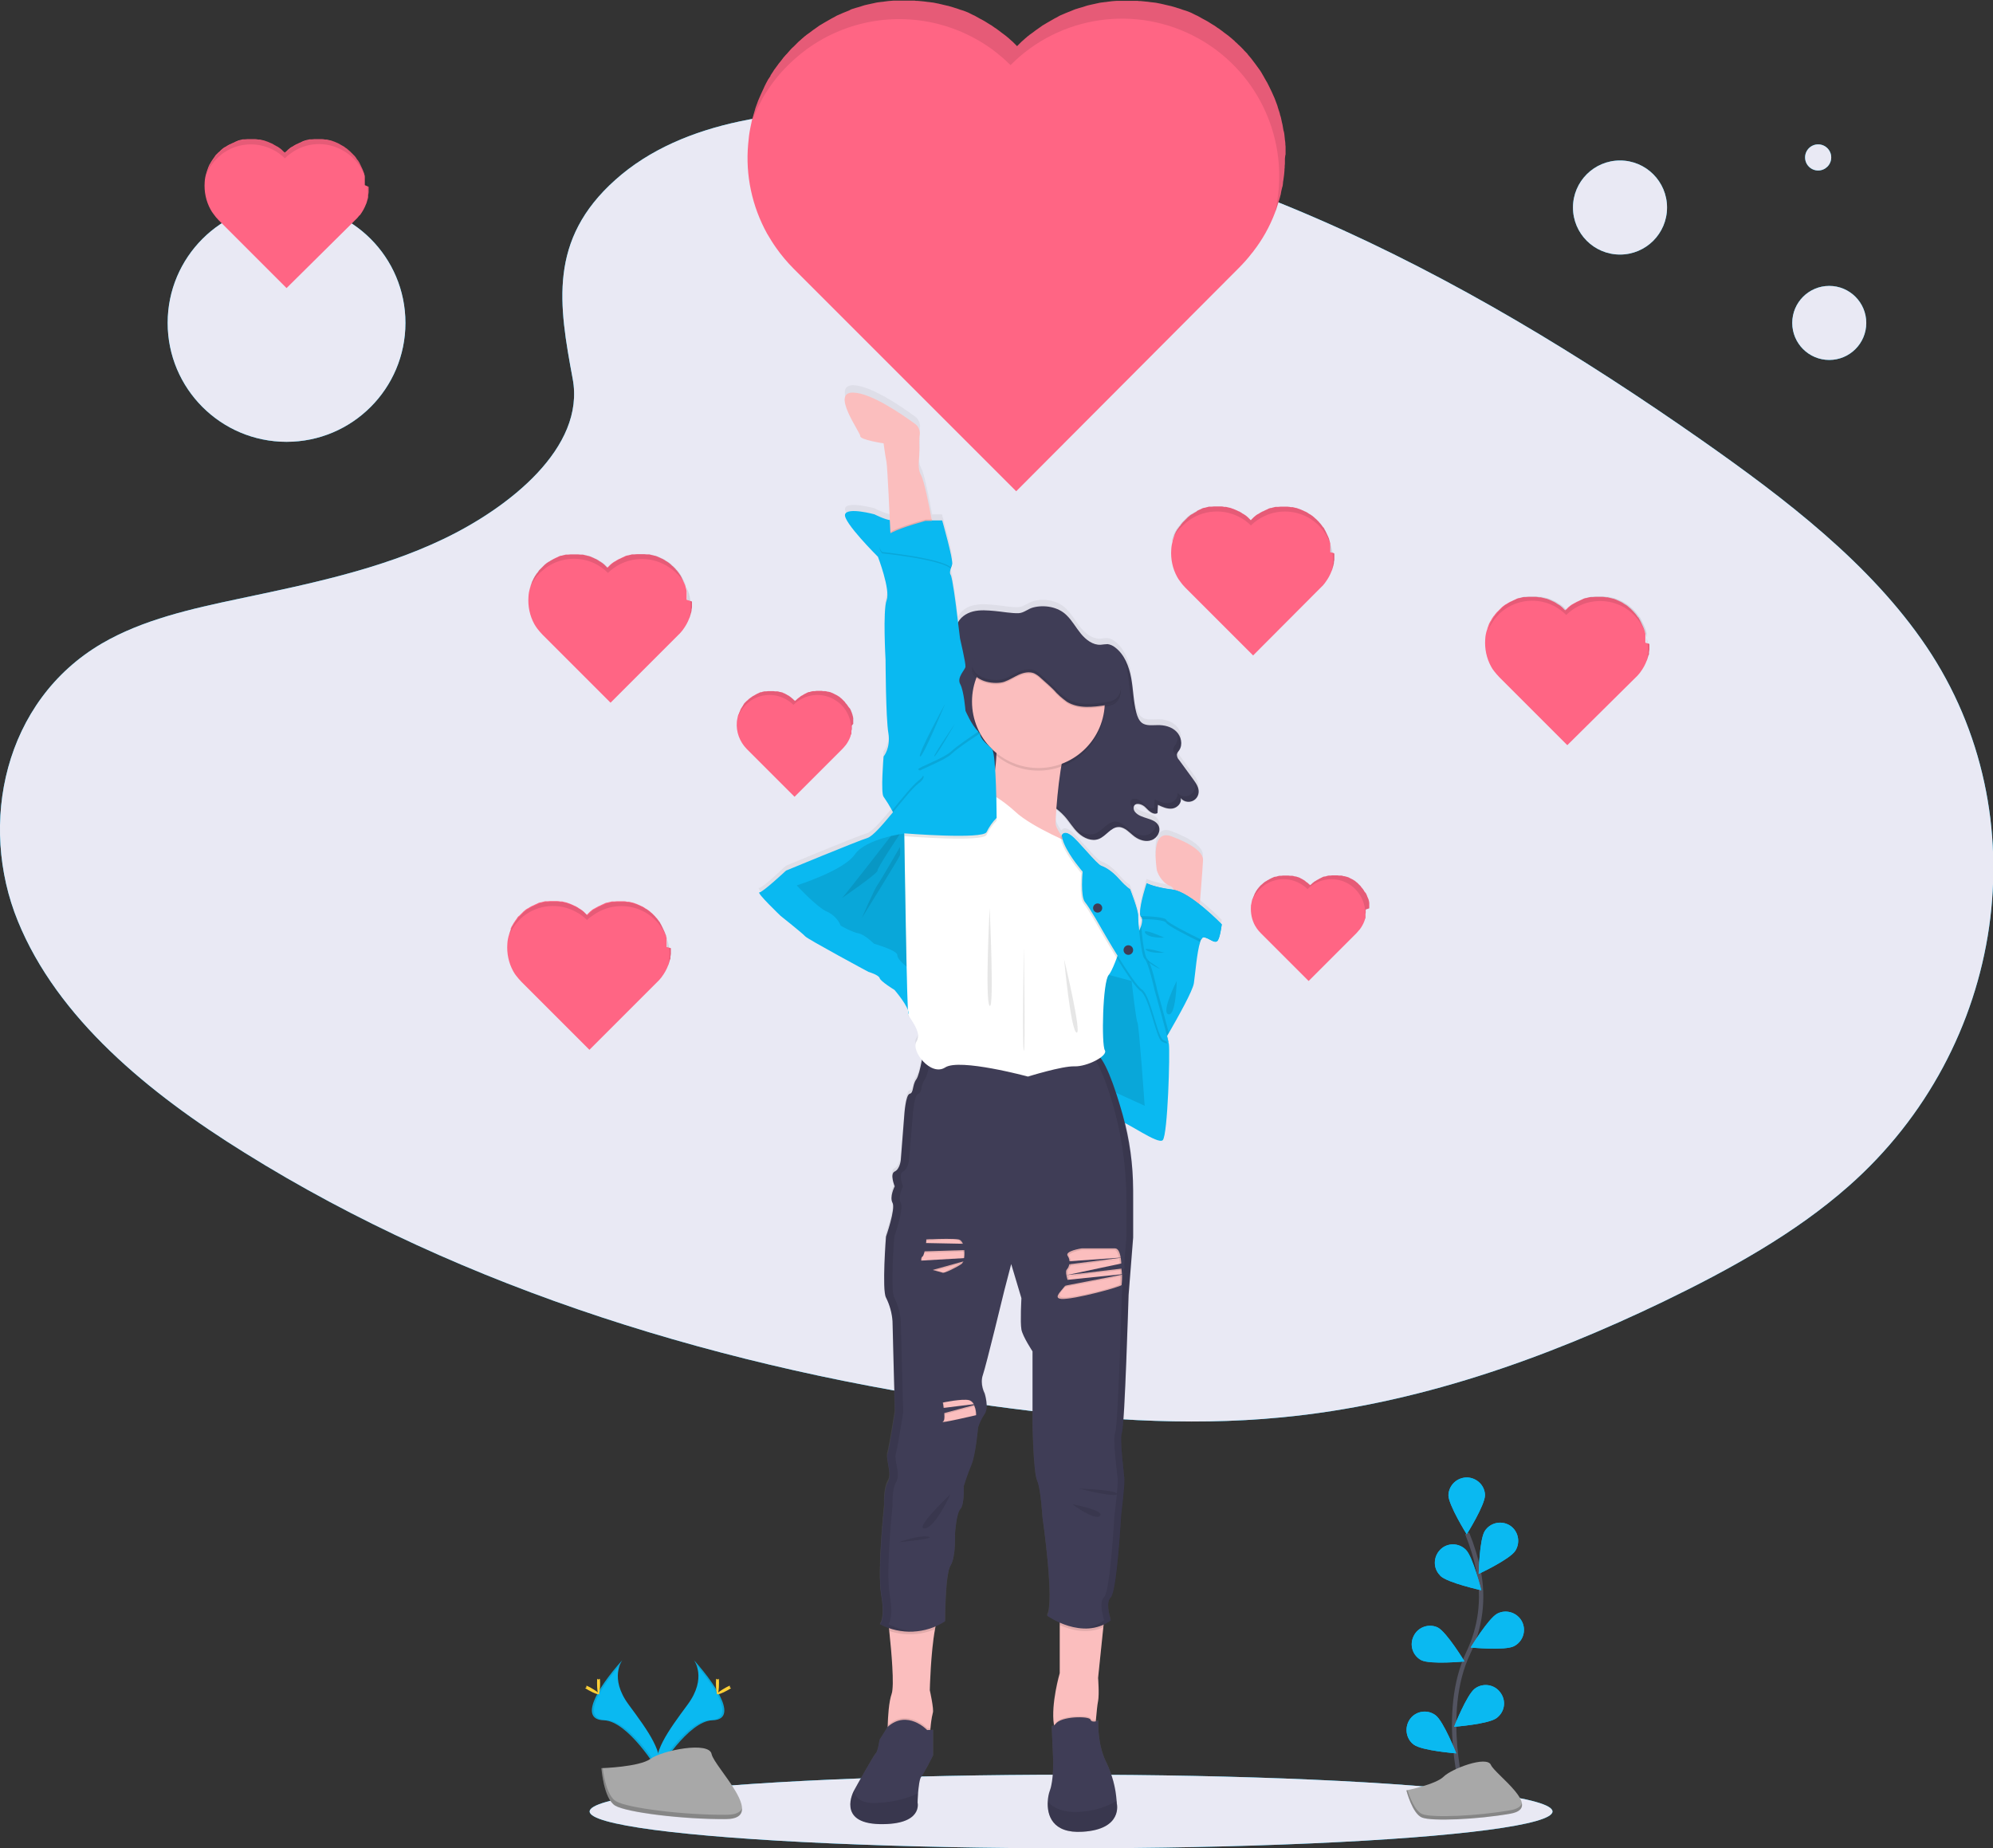 <?xml version="1.0" encoding="utf-8"?>
<!-- Generator: Adobe Illustrator 22.0.1, SVG Export Plug-In . SVG Version: 6.00 Build 0)  -->
<svg version="1.1" id="c9110790-68f5-421a-bd61-01bf55405315"
	 xmlns="http://www.w3.org/2000/svg" xmlns:xlink="http://www.w3.org/1999/xlink" x="0px" y="0px" viewBox="0 0 915.3 848.8"
	 style="enable-background:new 0 0 915.3 848.8;" xml:space="preserve">
<rect x="0" y="0" width="915.3" height="848.8" fill="#333333" stroke="none"/>
<style type="text/css">
	.st0{fill:#0AB9F1;}
	.st1{fill:#E9E9F4;enable-background:new    ;}
	.st2{fill:#FF6584;}
	.st3{opacity:0.1;enable-background:new    ;}
	.st4{fill:url(#SVGID_1_);}
	.st5{fill:url(#SVGID_2_);}
	.st6{fill:#FBBEBE;}
	.st7{fill:#3F3D56;}
	.st8{opacity:0.1;}
	.st9{fill:#FFFFFF;}
	.st10{fill:#FFD037;}
	.st11{fill:#A8A8A8;}
	.st12{opacity:0.2;enable-background:new    ;}
	.st13{fill:none;stroke:#535461;stroke-width:2;stroke-miterlimit:10;}
</style>
<title>super thank you</title>
<ellipse class="st0" cx="491.9" cy="831.9" rx="221.1" ry="16.9"/>
<ellipse class="st1" cx="491.9" cy="831.9" rx="221.1" ry="16.9"/>
<path class="st0" d="M282.7,82.5c31-27.7,79.8-33.3,124.2-31.1c139.4,6.9,265.2,74.2,374,150.3c39.4,27.6,78.2,57.3,103.8,95.2
	c52.1,77.2,36.6,184.2-35.8,247.9c-24.6,21.7-54.5,38.2-85.1,53c-54.5,26.2-113.3,47.2-175.2,53.1c-44.1,4.3-88.8,0.8-132.6-5.2
	c-122.5-16.7-242.8-53.4-343.6-116.3C68.1,501.9,26.4,467.6,8.2,423C-10,378.4,1.7,321.9,46.8,295.5c18.7-10.9,41-15.9,62.8-20.5
	c32.2-6.8,64.9-13.5,93.9-27.4c30-14.3,65.5-42,59.5-73.7C256.7,140,251.7,110.1,282.7,82.5z"/>
<path class="st1" d="M282.7,82.5c31-27.7,79.8-33.3,124.2-31.1c139.4,6.9,265.2,74.2,374,150.3c39.4,27.6,78.2,57.3,103.8,95.2
	c52.1,77.2,36.6,184.2-35.8,247.9c-24.6,21.7-54.5,38.2-85.1,53c-54.5,26.2-113.3,47.2-175.2,53.1c-44.1,4.3-88.8,0.8-132.6-5.2
	c-122.5-16.7-242.8-53.4-343.6-116.3C68.1,501.9,26.4,467.6,8.2,423C-10,378.4,1.7,321.9,46.8,295.5c18.7-10.9,41-15.9,62.8-20.5
	c32.2-6.8,64.9-13.5,93.9-27.4c30-14.3,65.5-42,59.5-73.7C256.7,140,251.7,110.1,282.7,82.5z"/>
<path class="st2" d="M590.1,72.9v0.6c0,0.2,0,0.3,0,0.5s0,0.4,0,0.6c0,0.5,0,1-0.1,1.5v0.3c0,0.4,0,0.9-0.1,1.3v0.4
	c0,0.1,0,0.1,0,0.2c0,0.4-0.1,0.8-0.1,1.2s-0.1,0.6-0.1,0.9c-0.1,0.8-0.2,1.5-0.3,2.3c-0.1,0.5-0.2,1-0.2,1.5c0,0,0,0.1,0,0.1
	c0,0.2-0.1,0.5-0.1,0.8s0,0.3-0.1,0.4s0,0.3-0.1,0.4s-0.1,0.5-0.2,0.8s-0.1,0.5-0.2,0.8s-0.1,0.4-0.1,0.6s-0.2,0.7-0.2,1
	c0,0,0,0,0,0.1l-0.2,0.7l-0.2,0.8c-0.1,0.3-0.2,0.7-0.3,1c0,0.1,0,0.2-0.1,0.3l-0.3,1c-0.3,1.1-0.7,2.1-1,3.2l-0.4,1l-0.2,0.6
	c-2.4,6.3-5.7,12.2-9.8,17.5c-0.2,0.3-0.5,0.7-0.8,1c-1.9,2.5-4,4.8-6.2,7L466.7,225.6L364.5,123.4c-2.9-2.9-5.6-6.1-8-9.5
	c-1.5-2.1-2.9-4.4-4.2-6.6c-6.9-12.5-10-26.8-8.7-41.1c0.1-1.3,0.3-2.6,0.4-3.9c0.3-2.3,0.8-4.6,1.3-6.9c0.1-0.5,0.2-0.9,0.4-1.4
	c0.1-0.2,0.1-0.5,0.2-0.7s0.1-0.3,0.1-0.4l0.3-1l0,0l0,0c0.2-0.8,0.5-1.6,0.7-2.4l0.4-1.1c0.5-1.5,1.1-3,1.8-4.5l0.4-0.9
	c0.2-0.4,0.4-0.9,0.6-1.3c0.3-0.7,0.7-1.4,1-2.2l0.1-0.2l0,0l0,0c0.2-0.3,0.3-0.6,0.5-1l0.6-1.1c0.2-0.5,0.5-0.9,0.8-1.3
	c0.1-0.2,0.2-0.4,0.4-0.6s0.2-0.2,0.2-0.4c0,0,0,0,0-0.1l0,0c0.2-0.3,0.3-0.5,0.5-0.8s0.4-0.6,0.6-0.9c0.4-0.7,0.8-1.3,1.3-1.9
	l0.5-0.7l0.6-0.8c0.2-0.3,0.4-0.6,0.6-0.8l0.8-1c0.2-0.3,0.5-0.6,0.7-0.9l0.2-0.3l0.5-0.6c0.3-0.3,0.5-0.6,0.8-0.9l0.4-0.4l0.1-0.1
	l0.6-0.7l0.7-0.8c0.6-0.7,1.3-1.4,2-2l0.8-0.8l1.2-1.2c0.3-0.2,0.5-0.5,0.8-0.7c0.3-0.2,0.6-0.6,1-0.9l0.6-0.5
	c0.2-0.2,0.4-0.4,0.6-0.5c0.4-0.4,0.9-0.7,1.3-1l0.7-0.5c1.1-0.8,2.2-1.7,3.3-2.4l0.7-0.5l0.7-0.5l0.7-0.4l1-0.6l0.5-0.3l0.7-0.4
	c0.9-0.5,1.9-1.1,2.8-1.6l0.6-0.3l0.9-0.5l0.7-0.4l0.7-0.3l0.7-0.3l0.7-0.3L387,6c1-0.4,2-0.8,3-1.2l0.7-0.4l0.8-0.3l0.7-0.2
	l0.6-0.2l1.4-0.4l0.7-0.2l0.6-0.2l0.6-0.2c0.3-0.1,0.7-0.2,1-0.3l1.3-0.3c1.4-0.3,2.7-0.6,4.1-0.9l0.6-0.1l0.8-0.1l0.8-0.1l1-0.1
	l0.6-0.1c1.3-0.2,2.6-0.3,4-0.4h0.7h0.4h0.6l0,0h0.5h0.2h0.7h0.8h3.2h0.8h0.7h0.2h0.5h0.1c0.3,0,0.7,0,1,0.1h0.1h0.6
	c1.1,0.1,2.1,0.2,3.2,0.3l1.4,0.2l1,0.1l0.8,0.1l0.8,0.1l0.5,0.1c1.4,0.3,2.7,0.5,4.1,0.9l1.7,0.4l0.5,0.1l0.7,0.2
	c0.5,0.1,0.9,0.3,1.4,0.4l0.6,0.2c1,0.3,2,0.6,3,1l0.7,0.2l0.9,0.3l1.3,0.5c0.5,0.2,1,0.4,1.5,0.7l0.6,0.3l0.8,0.4l0.7,0.3l0.7,0.4
	l0.9,0.5l0.7,0.4c0.6,0.3,1.1,0.6,1.7,0.9l0.7,0.4c0.8,0.5,1.6,1,2.4,1.5l0.7,0.4l0.7,0.5l0.7,0.5l0,0l0.5,0.3
	c1,0.7,1.9,1.4,2.8,2.1l0.7,0.5c0.4,0.3,0.9,0.7,1.3,1c0.2,0.2,0.4,0.3,0.6,0.5l0.6,0.5l1,0.9c0.3,0.2,0.5,0.5,0.8,0.7l1.2,1.2
	l0.8,0.8l0.8-0.8l1.2-1.2c0.3-0.2,0.5-0.5,0.8-0.7s0.6-0.6,1-0.9l0.6-0.5c0.2-0.2,0.4-0.4,0.6-0.5c0.4-0.4,0.9-0.7,1.3-1l0.7-0.5
	c1.1-0.8,2.2-1.7,3.3-2.4l0.7-0.5l0.7-0.5l0.7-0.4l1-0.6l0.5-0.3l0.7-0.4c0.9-0.5,1.9-1.1,2.8-1.6l0.6-0.3l0.9-0.5l0.7-0.4l0.7-0.3
	l0.7-0.3l0.7-0.3l0.7-0.3c1-0.4,2-0.8,3-1.2c0.2-0.1,0.5-0.2,0.7-0.3l0.8-0.3l0.7-0.2l0.6-0.2l1.4-0.4l0.7-0.2l0.6-0.2l0.6-0.2
	c0.3-0.1,0.7-0.2,1-0.3l1.3-0.3c1.4-0.3,2.7-0.6,4.1-0.9l0.6-0.1l0.8-0.1l0.8-0.1l1-0.1l0.6-0.1c1.3-0.2,2.6-0.3,4-0.4h0.7h0.4h0.6
	l0,0h0.5h0.2h0.7h0.8h3.2h0.8h0.7h0.2h0.5h0c0.3,0,0.7,0,1,0.1h0.1h0.6c1.1,0.1,2.1,0.2,3.2,0.3l1.4,0.2l1,0.1l0.8,0.1l0.8,0.1
	l0.5,0.1c1.4,0.3,2.7,0.5,4.1,0.9l1.7,0.4l0.5,0.1l0.7,0.2c0.5,0.1,0.9,0.3,1.4,0.4l0.6,0.2c1,0.3,2,0.6,3,1l0.7,0.2l0.9,0.3
	l1.3,0.5c0.5,0.2,1,0.4,1.5,0.7l0.6,0.3l0.8,0.4l0.7,0.3l0.7,0.4l0.9,0.5l0.7,0.4c0.5,0.3,1.1,0.6,1.7,0.9l0.7,0.4
	c0.8,0.5,1.6,1,2.4,1.5l0.7,0.4l0.7,0.5l0.7,0.5h0l0.5,0.3c1,0.7,1.9,1.4,2.8,2.1l0.7,0.5c0.4,0.3,0.9,0.7,1.3,1
	c0.2,0.2,0.4,0.3,0.6,0.5l0.6,0.5l0.8,0.7c0.3,0.2,0.6,0.5,0.8,0.8l0.5,0.4l0,0c0,0,0,0,0.1,0.1c0.3,0.2,0.5,0.5,0.8,0.8l0.4,0.3
	c0.1,0.2,0.3,0.3,0.4,0.4l0.8,0.8c0.4,0.4,0.8,0.8,1.2,1.3c0.2,0.2,0.5,0.5,0.7,0.7c0.4,0.4,0.8,0.8,1.1,1.3l1.2,1.4
	c1.3,1.7,2.6,3.4,3.8,5.1l0.5,0.7c0.2,0.3,0.3,0.5,0.5,0.8l0.4,0.7c0.2,0.4,0.5,0.8,0.7,1.2l0.6,1.1c0.1,0.2,0.3,0.4,0.4,0.7
	l0.3,0.5l0.3,0.5l0.4,0.8l0.4,0.8c0.9,1.8,1.8,3.7,2.6,5.6l0.3,0.8c0.3,0.8,0.6,1.6,0.9,2.4l0.2,0.7c0.1,0.3,0.2,0.7,0.3,1
	s0.2,0.6,0.3,0.9l0.2,0.6c0.1,0.3,0.2,0.6,0.2,0.8s0.2,0.7,0.3,1c0.2,0.6,0.3,1.1,0.4,1.7l0.2,0.9c0.1,0.4,0.2,0.8,0.3,1.3
	c0,0.2,0.1,0.4,0.1,0.5s0.1,0.5,0.1,0.7s0.1,0.4,0.1,0.6l0.1,0.5c0,0.2,0,0.3,0.1,0.4s0,0.3,0.1,0.4l0.2,0.9c0,0.3,0.1,0.6,0.1,0.9
	s0.1,0.7,0.1,1s0.1,0.6,0.1,1l0.1,0.6c0,0.3,0.1,0.7,0.1,1c0,0.2,0,0.3,0,0.5c0,0.3,0.1,0.7,0.1,1c0,0,0,0,0,0.1c0,0.2,0,0.4,0,0.6
	v0.7c0,0.4,0,0.7,0,1.1l0,0c0,0.4,0,0.7,0,1.1C590.2,71.5,590.2,72.2,590.1,72.9z"/>
<path class="st3" d="M590.1,72.9v0.6c0,0.2,0,0.3,0,0.5s0,0.4,0,0.6c0,0.5,0,1-0.1,1.5v0.3c0,0.4,0,0.9-0.1,1.3v0.4
	c0,0.1,0,0.1,0,0.2c0,0.4-0.1,0.8-0.1,1.2s-0.1,0.6-0.1,0.9c-0.1,0.8-0.2,1.5-0.3,2.3c-0.1,0.5-0.2,1-0.2,1.5c0,0,0,0.1,0,0.1
	c0,0.2-0.1,0.5-0.1,0.8s0,0.3-0.1,0.4s0,0.3-0.1,0.4s-0.1,0.5-0.2,0.8s-0.1,0.5-0.2,0.8s-0.1,0.4-0.1,0.6s-0.2,0.7-0.2,1
	c0,0,0,0,0,0.1l-0.2,0.7l-0.2,0.8c-0.1,0.3-0.2,0.7-0.3,1c0,0.1,0,0.2-0.1,0.3l-0.3,1c-0.3,1.1-0.7,2.1-1,3.2l-0.4,1l-0.2,0.6
	c7.2-30.1-5.4-61.4-31.5-78c-1.3-0.8-2.6-1.6-3.9-2.3C521.9,2,486.8,7,464.1,29.9c-2.7-2.7-5.7-5.2-8.8-7.5l0,0
	c-2.4-1.7-4.9-3.3-7.5-4.7c-21.7-11.9-47.9-11.9-69.6,0c-3.6,2-7.1,4.3-10.3,6.9c-5.3,4.3-10.1,9.2-14,14.8c-1.4,2-2.8,4.1-4,6.3
	c0,0,0,0.1,0,0.1c-1.1,2-2.2,4.1-3.1,6.2c-0.5,1.2-1,2.3-1.5,3.5c0.1-0.5,0.2-0.9,0.4-1.4c0.1-0.2,0.1-0.5,0.2-0.7s0.1-0.3,0.1-0.4
	l0.3-1l0,0c0.2-0.8,0.5-1.6,0.7-2.4l0.4-1.1c0.5-1.5,1.1-3,1.8-4.5l0.4-0.9c0.2-0.4,0.4-0.9,0.6-1.3c0.3-0.7,0.7-1.4,1-2.2l0.1-0.2
	l0,0l0,0c0.2-0.3,0.3-0.6,0.5-1l0.6-1.1c0.2-0.5,0.5-0.9,0.8-1.3c0.1-0.2,0.2-0.4,0.4-0.6s0.2-0.2,0.2-0.4c0,0,0,0,0-0.1l0,0
	c0.2-0.3,0.3-0.5,0.5-0.8s0.4-0.6,0.6-0.9c0.4-0.7,0.8-1.3,1.3-1.9l0.5-0.7l0.6-0.8c0.2-0.3,0.4-0.6,0.6-0.8l0.8-1
	c0.2-0.3,0.5-0.6,0.7-0.9l0.2-0.3l0.5-0.6c0.3-0.3,0.5-0.6,0.8-0.9l0.4-0.4l0.1-0.1l0.6-0.7l0.7-0.8c0.6-0.7,1.3-1.4,2-2l0.8-0.8
	l1.2-1.2c0.3-0.2,0.5-0.5,0.8-0.7c0.3-0.2,0.6-0.6,1-0.9l0.6-0.5c0.2-0.2,0.4-0.4,0.6-0.5c0.4-0.4,0.9-0.7,1.3-1l0.7-0.5
	c1.1-0.8,2.2-1.7,3.3-2.4l0.7-0.5l0.7-0.5l0.7-0.4l1-0.6l0.5-0.3l0.7-0.4c0.9-0.5,1.9-1.1,2.8-1.6l0.6-0.3l0.9-0.5l0.7-0.4l0.7-0.3
	l0.7-0.3l0.7-0.3L387,6c1-0.4,2-0.8,3-1.2l0.7-0.4l0.8-0.3l0.7-0.2l0.6-0.2l1.4-0.4l0.7-0.2l0.6-0.2l0.6-0.2c0.3-0.1,0.7-0.2,1-0.3
	l1.3-0.3c1.4-0.3,2.7-0.6,4.1-0.9l0.6-0.1l0.8-0.1l0.8-0.1l1-0.1l0.6-0.1c1.3-0.2,2.6-0.3,4-0.4h0.7h0.4h0.6l0,0h0.5h0.2h0.7h0.8
	h3.2h0.8h0.7h0.2h0.5h0.1c0.3,0,0.7,0,1,0.1h0.1h0.6c1.1,0.1,2.1,0.2,3.2,0.3l1.4,0.2l1,0.1l0.8,0.1l0.8,0.1l0.5,0.1
	c1.4,0.3,2.7,0.5,4.1,0.9l1.7,0.4l0.5,0.1l0.7,0.2c0.5,0.1,0.9,0.3,1.4,0.4l0.6,0.2c1,0.3,2,0.6,3,1l0.7,0.2l0.9,0.3l1.3,0.5
	c0.5,0.2,1,0.4,1.5,0.7l0.6,0.3l0.8,0.4l0.7,0.3l0.7,0.4l0.9,0.5l0.7,0.4c0.6,0.3,1.1,0.6,1.7,0.9l0.7,0.4c0.8,0.5,1.6,1,2.4,1.5
	l0.7,0.4l0.7,0.5l0.7,0.5l0,0l0.5,0.3c1,0.7,1.9,1.4,2.8,2.1l0.7,0.5c0.4,0.3,0.9,0.7,1.3,1c0.2,0.2,0.4,0.3,0.6,0.5l0.6,0.5l1,0.9
	c0.3,0.2,0.5,0.5,0.8,0.7l1.2,1.2l0.8,0.8l0.8-0.8l1.2-1.2c0.3-0.2,0.5-0.5,0.8-0.7s0.6-0.6,1-0.9l0.6-0.5c0.2-0.2,0.4-0.4,0.6-0.5
	c0.4-0.4,0.9-0.7,1.3-1l0.7-0.5c1.1-0.8,2.2-1.7,3.3-2.4l0.7-0.5l0.7-0.5l0.7-0.4l1-0.6l0.5-0.3l0.7-0.4c0.9-0.5,1.9-1.1,2.8-1.6
	l0.6-0.3l0.9-0.5l0.7-0.4l0.7-0.3l0.7-0.3l0.7-0.3l0.7-0.3c1-0.4,2-0.8,3-1.2c0.2-0.1,0.5-0.2,0.7-0.3l0.8-0.3l0.7-0.2l0.6-0.2
	l1.4-0.4l0.7-0.2l0.6-0.2l0.6-0.2c0.3-0.1,0.7-0.2,1-0.3l1.3-0.3c1.4-0.3,2.7-0.6,4.1-0.9l0.6-0.1l0.8-0.1l0.8-0.1l1-0.1l0.6-0.1
	c1.3-0.2,2.6-0.3,4-0.4h0.7h0.4h0.6l0,0h0.5h0.2h0.7h0.8h3.2h0.8h0.7h0.2h0.5h0c0.3,0,0.7,0,1,0.1h0.1h0.6c1.1,0.1,2.1,0.2,3.2,0.3
	l1.4,0.2l1,0.1l0.8,0.1l0.8,0.1l0.5,0.1c1.4,0.3,2.7,0.5,4.1,0.9l1.7,0.4l0.5,0.1l0.7,0.2c0.5,0.1,0.9,0.3,1.4,0.4l0.6,0.2
	c1,0.3,2,0.6,3,1l0.7,0.2l0.9,0.3l1.3,0.5c0.5,0.2,1,0.4,1.5,0.7l0.6,0.3l0.8,0.4l0.7,0.3l0.7,0.4l0.9,0.5l0.7,0.4
	c0.5,0.3,1.1,0.6,1.7,0.9l0.7,0.4c0.8,0.5,1.6,1,2.4,1.5l0.7,0.4l0.7,0.5l0.7,0.5h0l0.5,0.3c1,0.7,1.9,1.4,2.8,2.1l0.7,0.5
	c0.4,0.3,0.9,0.7,1.3,1c0.2,0.2,0.4,0.3,0.6,0.5l0.6,0.5l0.8,0.7c0.3,0.2,0.6,0.5,0.8,0.8l0.5,0.4l0,0c0,0,0,0,0.1,0.1
	c0.3,0.2,0.5,0.5,0.8,0.8l0.4,0.3c0.1,0.2,0.3,0.3,0.4,0.4l0.8,0.8c0.4,0.4,0.8,0.8,1.2,1.3c0.2,0.2,0.5,0.5,0.7,0.7
	c0.4,0.4,0.8,0.8,1.1,1.3l1.2,1.4c1.3,1.7,2.6,3.4,3.8,5.1l0.5,0.7c0.2,0.3,0.3,0.5,0.5,0.8l0.4,0.7c0.2,0.4,0.5,0.8,0.7,1.2
	l0.6,1.1c0.1,0.2,0.3,0.4,0.4,0.7l0.3,0.5l0.3,0.5l0.4,0.8l0.4,0.8c0.9,1.8,1.8,3.7,2.6,5.6l0.3,0.8c0.3,0.8,0.6,1.6,0.9,2.4
	l0.2,0.7c0.1,0.3,0.2,0.7,0.3,1s0.2,0.6,0.3,0.9l0.2,0.6c0.1,0.3,0.2,0.6,0.2,0.8s0.2,0.7,0.3,1c0.2,0.6,0.3,1.1,0.4,1.7l0.2,0.9
	c0.1,0.4,0.2,0.8,0.3,1.3c0,0.2,0.1,0.4,0.1,0.5s0.1,0.5,0.1,0.7s0.1,0.4,0.1,0.6l0.1,0.5c0,0.2,0,0.3,0.1,0.4s0,0.3,0.1,0.4
	l0.2,0.9c0,0.3,0.1,0.6,0.1,0.9s0.1,0.7,0.1,1s0.1,0.6,0.1,1l0.1,0.6c0,0.3,0.1,0.7,0.1,1c0,0.2,0,0.3,0,0.5c0,0.3,0.1,0.7,0.1,1
	c0,0,0,0,0,0.1c0,0.2,0,0.4,0,0.6v0.7c0,0.4,0,0.7,0,1.1l0,0c0,0.4,0,0.7,0,1.1C590.2,71.5,590.2,72.2,590.1,72.9z"/>
<path class="st2" d="M757.5,295.8v0.4c0,0.1,0,0.1,0,0.2s0,0.3,0,0.5v0.1v0.4v0.1c0,0,0,0,0,0.1v0.3v0.3l-0.1,0.7
	c0,0.2,0,0.3-0.1,0.5l0,0c0,0.1,0,0.2,0,0.2v0.1c0,0,0,0.1,0,0.1c0,0.1,0,0.2,0,0.2c0,0.1,0,0.2,0,0.2c0,0.1,0,0.1,0,0.2
	s0,0.2-0.1,0.3l0,0l-0.1,0.2l-0.1,0.2l-0.1,0.3c0,0,0,0.1,0,0.1c0,0-0.1,0.2-0.1,0.3c-0.1,0.3-0.2,0.7-0.3,1c0,0.1-0.1,0.2-0.1,0.3
	c0,0.1,0,0.1-0.1,0.2c-0.7,1.9-1.7,3.7-2.9,5.3l-0.2,0.3c-0.6,0.7-1.2,1.5-1.9,2.1l-31.5,31.2l-31.2-31.2c-0.9-0.9-1.7-1.9-2.5-2.9
	c-0.5-0.6-0.9-1.3-1.3-2c-2.1-3.8-3-8.2-2.7-12.5c0-0.4,0.1-0.8,0.1-1.2c0.1-0.7,0.2-1.4,0.4-2.1c0-0.1,0.1-0.3,0.1-0.4l0.1-0.2
	v-0.1l0.1-0.3l0,0c0.1-0.2,0.2-0.5,0.2-0.7s0.1-0.2,0.1-0.3c0.2-0.5,0.3-0.9,0.5-1.4l0.1-0.3l0.2-0.4c0.1-0.2,0.2-0.4,0.3-0.6v0l0,0
	l0.2-0.3l0.2-0.3c0.1-0.1,0.2-0.3,0.2-0.4l0.1-0.2l0.1-0.1l0,0l0,0c0-0.1,0.1-0.2,0.1-0.2c0-0.1,0.1-0.2,0.2-0.3
	c0-0.1,0.3-0.4,0.4-0.6l0.1-0.2l0.2-0.2l0.2-0.2l0.2-0.3l0.2-0.3l0.1-0.1l0.2-0.2l0.2-0.3l0.1-0.1l0,0l0.2-0.2
	c0.1-0.1,0.1-0.2,0.2-0.2s0.4-0.4,0.6-0.6l0.2-0.2l0.4-0.4l0.2-0.2l0.3-0.3l0.2-0.2l0.2-0.2l0.4-0.3l0.2-0.2c0.3-0.2,0.7-0.5,1-0.7
	l0.2-0.1l0.2-0.1l0.2-0.1l0.3-0.2l0.1-0.1l0.2-0.1c0.3-0.2,0.6-0.3,0.9-0.5l0.2-0.1l0.3-0.1l0.2-0.1l0.2-0.1l0.2-0.1l0.2-0.1
	l0.2-0.1l0.9-0.4l0.2-0.1l0.2-0.1l0.2-0.1l0.2-0.1l0.4-0.1l0.2-0.1l0.2,0l0.2,0l0.3-0.1l0.4-0.1c0.4-0.1,0.8-0.2,1.2-0.3h0.2h0.2
	h0.2h0.3h0.2c0.4,0,0.8-0.1,1.2-0.1h2.8h0.3h0.2l1,0.1l0.4,0.1h0.3h0.2h0.2h0.2c0.4,0.1,0.8,0.2,1.2,0.3l0.5,0.1h0.1l0.2,0.1
	l0.4,0.1l0.2,0c0.3,0.1,0.6,0.2,0.9,0.3l0.2,0.1l0.3,0.1l0.4,0.2l0.5,0.2l0.2,0.1l0.2,0.1l0.2,0.1l0.2,0.1l0.3,0.1l0.2,0.1l0.5,0.3
	l0.2,0.1c0.2,0.1,0.5,0.3,0.7,0.5l0.2,0.1l0.2,0.1l0.2,0.1l0,0l0.1,0.1l0.9,0.6c0.1,0.1,0.1,0.1,0.2,0.2l0.4,0.3l0.2,0.2l0.2,0.2
	l0.3,0.3l0.2,0.2l0.4,0.4c0.1,0.1,0.2,0.1,0.2,0.2c0.1-0.1,0.2-0.2,0.2-0.2l0.4-0.4l0.2-0.2l0.3-0.3l0.2-0.2l0.2-0.2l0.4-0.3
	c0.1,0,0.1-0.1,0.2-0.2l1-0.7l0.2-0.1l0.2-0.1l0.2-0.1l0.3-0.2l0.2-0.1l0.2-0.1c0.3-0.2,0.6-0.3,0.9-0.5l0.2-0.1l0.3-0.1l0.2-0.1
	l0.2-0.1l0.2-0.1l0.2-0.1l0.2-0.1l0.9-0.4l0.2-0.1l0.2-0.1l0.2-0.1l0.2-0.1l0.4-0.1l0.2-0.1l0.2,0l0.2,0l0.3-0.1l0.4-0.1
	c0.4-0.1,0.8-0.2,1.3-0.3h0.2h0.2h0.2h0.3h0.2c0.4,0,0.8-0.1,1.2-0.1h2.8h0.3h0.2l1,0.1c0.2,0,0.3,0,0.4,0.1h0.3h0.2h0.2h0.2
	c0.4,0.1,0.8,0.2,1.2,0.3l0.5,0.1h0.1l0.2,0.1l0.4,0.1l0.2,0c0.3,0.1,0.6,0.2,0.9,0.3l0.2,0.1l0.3,0.1l0.4,0.2l0.5,0.2l0.2,0.1
	l0.2,0.1l0.2,0.1l0.2,0.1l0.3,0.1l0.2,0.1l0.5,0.3l0.2,0.1c0.2,0.1,0.5,0.3,0.7,0.5l0.2,0.1l0.2,0.1l0.2,0.1l0,0l0.1,0.1
	c0.3,0.2,0.6,0.4,0.9,0.6l0.2,0.2l0.4,0.3l0.2,0.2l0.2,0.2l0.3,0.2l0.2,0.2l0.1,0.1l0,0l0,0l0.2,0.2l0.1,0.1l0.1,0.1l0.2,0.2
	l0.4,0.4c0.1,0.1,0.1,0.2,0.2,0.2l0.3,0.4l0.4,0.4c0.4,0.5,0.8,1,1.2,1.6l0.2,0.2l0.2,0.2l0.1,0.2l0.2,0.4l0.2,0.3l0.1,0.2l0.1,0.2
	l0.1,0.2c0,0.1,0.1,0.2,0.1,0.2l0.1,0.2c0.3,0.6,0.5,1.1,0.8,1.7c0,0.1,0.1,0.2,0.1,0.2l0.3,0.7c0,0.1,0,0.2,0.1,0.2
	s0.1,0.2,0.1,0.3c0,0.1,0.1,0.2,0.1,0.3l0.1,0.2c0,0.1,0,0.2,0.1,0.3l0.1,0.3c0,0.2,0.1,0.3,0.1,0.5c0,0.1,0.1,0.2,0.1,0.3
	c0,0.1,0.1,0.3,0.1,0.4s0,0.1,0,0.2c0,0,0,0.1,0,0.2v0.2v0.1v0.1v0.1c0,0.1,0,0.2,0,0.3c0,0.1,0,0.2,0,0.3c0,0.1,0,0.2,0,0.3
	c0,0.1,0,0.2,0,0.3v0.2v0.3c0,0,0,0.1,0,0.2s0,0.2,0,0.3l0,0c0,0.1,0,0.1,0,0.2c0,0.1,0,0.1,0,0.2c0,0.1,0,0.2,0,0.3l0,0
	c0,0.1,0,0.2,0,0.3S757.5,295.6,757.5,295.8z"/>
<path class="st3" d="M757.5,295.8v0.4c0,0.1,0,0.1,0,0.2s0,0.3,0,0.5v0.1v0.4v0.1c0,0,0,0,0,0.1v0.3v0.3l-0.1,0.7
	c0,0.2,0,0.3-0.1,0.5l0,0c0,0.1,0,0.2,0,0.2v0.1c0,0,0,0.1,0,0.1c0,0.1,0,0.2,0,0.2c0,0.1,0,0.2,0,0.2c0,0.1,0,0.1,0,0.2
	s0,0.2-0.1,0.3l0,0l-0.1,0.2l-0.1,0.2l-0.1,0.3c0,0,0,0.1,0,0.1c0,0-0.1,0.2-0.1,0.3c-0.1,0.3-0.2,0.7-0.3,1c0,0.1-0.1,0.2-0.1,0.3
	c0,0.1,0,0.1-0.1,0.2c0.4-1.8,0.6-3.5,0.6-5.4c-0.1-7.5-3.9-14.4-10.2-18.5c-0.4-0.3-0.8-0.5-1.2-0.7c-6.6-3.6-14.6-3.6-21.2,0
	c-0.7,0.4-1.4,0.8-2.1,1.3c-1,0.7-2,1.5-2.9,2.4c-0.8-0.8-1.7-1.6-2.7-2.3l0,0c-0.7-0.5-1.5-1-2.3-1.5c-7.8-4.3-17.4-3.5-24.4,2.1
	c-0.6,0.5-1.3,1.1-1.8,1.7c-0.9,0.9-1.7,1.8-2.4,2.9c-0.4,0.6-0.8,1.3-1.2,1.9l0,0c-0.3,0.6-0.7,1.2-0.9,1.9
	c-0.2,0.4-0.3,0.7-0.4,1.1c0-0.1,0.1-0.3,0.1-0.4l0.1-0.2v-0.1l0.1-0.3l0,0c0.1-0.2,0.2-0.5,0.2-0.7s0.1-0.2,0.1-0.3
	c0.2-0.5,0.3-0.9,0.5-1.4l0.1-0.3l0.2-0.4c0.1-0.2,0.2-0.4,0.3-0.7v0l0,0l0.2-0.3l0.2-0.3c0.1-0.1,0.2-0.3,0.2-0.4l0.1-0.2l0.1-0.1
	l0,0l0,0c0-0.1,0.1-0.2,0.1-0.2c0-0.1,0.1-0.2,0.2-0.3c0-0.1,0.3-0.4,0.4-0.6l0.1-0.2l0.2-0.2l0.2-0.2l0.2-0.3l0.2-0.3l0.1-0.1
	l0.2-0.2l0.2-0.3l0.1-0.1l0,0l0.2-0.2c0.1-0.1,0.1-0.1,0.2-0.2s0.4-0.4,0.6-0.6l0.2-0.2l0.4-0.4l0.2-0.2l0.3-0.3l0.2-0.2l0.2-0.2
	l0.4-0.3l0.2-0.2c0.3-0.2,0.7-0.5,1-0.7l0.2-0.1l0.2-0.1l0.2-0.1l0.3-0.2l0.1-0.1l0.2-0.1c0.3-0.2,0.6-0.3,0.9-0.5l0.2-0.1l0.3-0.1
	l0.2-0.1l0.2-0.1l0.2-0.1l0.2-0.1l0.2-0.1l0.9-0.4l0.2-0.1l0.2-0.1l0.2-0.1l0.2-0.1l0.4-0.1l0.2-0.1l0.2,0l0.2,0l0.3-0.1l0.4-0.1
	c0.4-0.1,0.8-0.2,1.2-0.3h0.2h0.2h0.2h0.3h0.2c0.4,0,0.8-0.1,1.2-0.1h2.8h0.3h0.2l1,0.1l0.4,0.1h0.3h0.2h0.2h0.2
	c0.4,0.1,0.8,0.2,1.2,0.3l0.5,0.1h0.1l0.2,0.1l0.4,0.1l0.2,0c0.3,0.1,0.6,0.2,0.9,0.3l0.2,0.1l0.3,0.1l0.4,0.2l0.5,0.2l0.2,0.1
	l0.2,0.1l0.2,0.1l0.2,0.1l0.3,0.1l0.2,0.1l0.5,0.3l0.2,0.1c0.2,0.1,0.5,0.3,0.7,0.5l0.2,0.1l0.2,0.1l0.2,0.1l0,0l0.1,0.1l0.9,0.6
	c0.1,0.1,0.1,0.1,0.2,0.2l0.4,0.3l0.2,0.2l0.2,0.2l0.3,0.3l0.2,0.2l0.4,0.4c0.1,0.1,0.2,0.1,0.2,0.2c0.1-0.1,0.2-0.2,0.2-0.2
	l0.4-0.4l0.2-0.2l0.3-0.3l0.2-0.2l0.2-0.2l0.4-0.3c0.1,0,0.1-0.1,0.2-0.2l1-0.7l0.2-0.1l0.2-0.1l0.2-0.1l0.3-0.2l0.2-0.1l0.2-0.1
	c0.3-0.2,0.6-0.3,0.9-0.5l0.2-0.1l0.3-0.1l0.2-0.1l0.2-0.1l0.2-0.1l0.2-0.1l0.2-0.1l0.9-0.4l0.2-0.1l0.2-0.1l0.2-0.1l0.2-0.1
	l0.4-0.1l0.2-0.1l0.2,0l0.2,0l0.3-0.1l0.4-0.1c0.4-0.1,0.8-0.2,1.3-0.3h0.2h0.2h0.2h0.3h0.2c0.4,0,0.8-0.1,1.2-0.1h2.8h0.3h0.2
	l1,0.1c0.2,0,0.3,0,0.4,0.1h0.3h0.2h0.2h0.2c0.4,0.1,0.8,0.2,1.2,0.3l0.5,0.1h0.1l0.2,0.1l0.4,0.1l0.2,0c0.3,0.1,0.6,0.2,0.9,0.3
	l0.2,0.1l0.3,0.1l0.4,0.2l0.5,0.2l0.2,0.1l0.2,0.1l0.2,0.1l0.2,0.1l0.3,0.1l0.2,0.1l0.5,0.3l0.2,0.1c0.2,0.1,0.5,0.3,0.7,0.5
	l0.2,0.1l0.2,0.1l0.2,0.1l0,0l0.1,0.1c0.3,0.2,0.6,0.4,0.9,0.6l0.2,0.2l0.4,0.3l0.2,0.2l0.2,0.2l0.3,0.2l0.2,0.2l0.1,0.1l0,0l0,0
	l0.2,0.2l0.1,0.1l0.1,0.1l0.2,0.2l0.4,0.4c0.1,0.1,0.1,0.1,0.2,0.2l0.3,0.4l0.4,0.4c0.4,0.5,0.8,1,1.2,1.6l0.2,0.2l0.2,0.2l0.1,0.2
	l0.2,0.4l0.2,0.3l0.1,0.2l0.1,0.2l0.1,0.2c0,0.1,0.1,0.2,0.1,0.2l0.1,0.2c0.3,0.6,0.5,1.1,0.8,1.7c0,0.1,0.1,0.2,0.1,0.2l0.3,0.7
	c0,0.1,0,0.1,0.1,0.2s0.1,0.2,0.1,0.3c0,0.1,0.1,0.2,0.1,0.3l0.1,0.2c0,0.1,0,0.2,0.1,0.3l0.1,0.3c0,0.2,0.1,0.3,0.1,0.5
	c0,0.1,0.1,0.2,0.1,0.3c0,0.1,0.1,0.3,0.1,0.4s0,0.1,0,0.2c0,0.1,0,0.2,0,0.2v0.2v0.1v0.1v0.1c0,0.1,0,0.2,0,0.3c0,0.1,0,0.2,0,0.3
	c0,0.1,0,0.2,0,0.3c0,0.1,0,0.2,0,0.3v0.2v0.3c0,0,0,0.1,0,0.2s0,0.2,0,0.3l0,0c0,0.1,0,0.1,0,0.2c0,0.1,0,0.1,0,0.2
	c0,0.1,0,0.2,0,0.3l0,0c0,0.1,0,0.2,0,0.3S757.5,295.6,757.5,295.8z"/>
<path class="st2" d="M612.8,254.4v0.2c0,0.1,0,0.1,0,0.2v0.2c0,0.2,0,0.3,0,0.5v0.1v0.4v0.2v0.4c0,0.1,0,0.2,0,0.3
	c0,0.2,0,0.5-0.1,0.7s0,0.3-0.1,0.5l0,0c0,0.1,0,0.2,0,0.2c0,0,0,0.1,0,0.1v0.1c0,0.1,0,0.2,0,0.2l-0.1,0.2c0,0.1,0,0.1,0,0.2
	c0,0.1,0,0.2-0.1,0.3l0,0c0,0.1,0,0.1,0,0.2c0,0.1-0.1,0.2-0.1,0.3l-0.1,0.3c0,0,0,0.1,0,0.1l-0.1,0.3c-0.1,0.3-0.2,0.6-0.3,1
	c0,0.1-0.1,0.2-0.1,0.3l-0.1,0.2c-0.7,1.9-1.7,3.7-2.9,5.3l-0.2,0.3c-0.6,0.8-1.2,1.5-1.9,2.1L575.5,301l-31.2-31.2
	c-0.9-0.9-1.7-1.9-2.4-2.9c-0.5-0.6-0.9-1.3-1.3-2c-2.1-3.8-3-8.2-2.7-12.5c0-0.4,0.1-0.8,0.1-1.2c0.1-0.7,0.2-1.4,0.4-2.1
	c0-0.1,0.1-0.3,0.1-0.4c0-0.1,0-0.1,0-0.2c0,0,0-0.1,0-0.1l0.1-0.3l0,0c0.1-0.2,0.1-0.5,0.2-0.7l0.1-0.3c0.2-0.5,0.3-0.9,0.5-1.4
	l0.1-0.3c0.1-0.1,0.1-0.3,0.2-0.4s0.2-0.4,0.3-0.7v0l0,0l0.2-0.3l0.2-0.3l0.2-0.4c0-0.1,0.1-0.1,0.1-0.2l0.1-0.1l0,0l0,0l0.2-0.2
	c0-0.1,0.1-0.2,0.2-0.3l0.4-0.6l0.2-0.2l0.2-0.2l0.2-0.3l0.2-0.3c0.1-0.1,0.1-0.2,0.2-0.3c0,0,0-0.1,0.1-0.1l0.2-0.2l0.2-0.3
	l0.1-0.1l0,0l0.2-0.2l0.2-0.2l0.6-0.6l0.2-0.2l0.4-0.4c0.1-0.1,0.2-0.2,0.2-0.2l0.3-0.3l0.2-0.2l0.2-0.2l0.4-0.3l0.2-0.2
	c0.3-0.3,0.7-0.5,1-0.7l0.2-0.1l0.2-0.1l0.2-0.1l0.3-0.2l0.1-0.1l0.2-0.1c0.3-0.2,0.6-0.3,0.9-0.5l0.2-0.1l0-0.2l0.2-0.1l0.2-0.1
	l0.2-0.1l0.2-0.1l0.2-0.1l0.9-0.4l0.2-0.1l0.2-0.1l0.2-0.1l0.2-0.1l0.4-0.1l0.2-0.1l0.2,0l0.2,0l0.3-0.1l0.4-0.1l1.2-0.3h0.2h0.2
	h0.2h0.3h0.2c0.4,0,0.8-0.1,1.2-0.1h0.2h3.1c0.3,0,0.7,0,1,0.1l0.4,0.1h0.3h0.2h0.2h0.2c0.4,0.1,0.8,0.2,1.2,0.3l0.5,0.1h0.1
	c0.1,0,0.1,0,0.2,0.1l0.4,0.1l0.2,0.1l0.9,0.3l0.2,0.1l0.3,0.1l0.4,0.2l0.5,0.2l0.2,0.1l0.2,0.1l0.2,0.1l0.2,0.1l0.3,0.1l0.2,0.1
	l0.5,0.3l0.2,0.1l0.7,0.5l0.2,0.1l0.2,0.1l0.2,0.1l0,0l0.1,0.1c0.3,0.2,0.6,0.4,0.9,0.6c0.1,0,0.1,0.1,0.2,0.2
	c0.1,0.1,0.3,0.2,0.4,0.3l0.2,0.2l0.2,0.2l0.3,0.3c0.1,0.1,0.2,0.1,0.2,0.2l0.4,0.4l0.2,0.2l0.2-0.2l0.4-0.4l0.2-0.2l0.3-0.3
	l0.2-0.2l0.2-0.2c0.1-0.1,0.3-0.2,0.4-0.3c0.1-0.1,0.1-0.1,0.2-0.2c0.3-0.3,0.7-0.5,1-0.7l0.2-0.1l0.2-0.1l0.2-0.1l0.3-0.2l0.1-0.1
	l0.2-0.1c0.3-0.2,0.6-0.3,0.9-0.5l0.2-0.1l0.3-0.1l0.2-0.1l0.2-0.1l0.2-0.1l0.2-0.1l0.2-0.1l0.9-0.4l0.2-0.1l0.2-0.1l0.2-0.1
	l0.2-0.1l0.4-0.1l0.2-0.1l0.2,0l0.2,0l0.3-0.1l0.4-0.1c0.4-0.1,0.8-0.2,1.2-0.3h0.2h0.2h0.2h0.3h0.2c0.4,0,0.8-0.1,1.2-0.1h0.2h3.1
	l1,0.1l0.4,0.1h0.3h0.2h0.2h0.2c0.4,0.1,0.8,0.2,1.2,0.3l0.5,0.1h0.1c0.1,0,0.1,0,0.2,0.1l0.4,0.1l0.2,0.1l0.9,0.3l0.2,0.1l0.3,0.1
	l0.4,0.2l0.5,0.2l0.2,0.1l0.2,0.1l0.2,0.1l0.2,0.1l0.3,0.1l0.2,0.1l0.5,0.3l0.2,0.1l0.7,0.5l0.2,0.1l0.2,0.1l0.2,0.1l0,0l0.1,0.1
	l0.9,0.6l0.2,0.2l0.4,0.3l0.2,0.2l0.2,0.2l0.2,0.2l0.3,0.2l0.1,0.1l0,0l0,0l0.2,0.2l0.1,0.1l0.1,0.1l0.2,0.2l0.4,0.4l0.2,0.2
	c0.1,0.1,0.2,0.2,0.3,0.4l0.4,0.4c0.4,0.5,0.8,1,1.2,1.6l0.2,0.2l0.2,0.2c0,0.1,0.1,0.1,0.1,0.2c0.1,0.1,0.2,0.2,0.2,0.4
	s0.1,0.2,0.2,0.3l0.1,0.2l0.1,0.2l0.1,0.2l0.1,0.2c0,0.1,0.1,0.2,0.1,0.2c0.3,0.6,0.5,1.1,0.8,1.7c0,0.1,0.1,0.2,0.1,0.2
	c0.1,0.2,0.2,0.5,0.3,0.7c0,0.1,0,0.1,0.1,0.2l0.1,0.3l0.1,0.3c0,0.1,0,0.1,0,0.2s0,0.2,0.1,0.2l0.1,0.3c0,0.2,0.1,0.4,0.1,0.5
	l0.1,0.3l0.1,0.4v0.2c0,0.1,0,0.1,0,0.2c0,0.1,0,0.1,0,0.2c0,0,0,0.1,0,0.1v0.1c0,0,0,0.1,0,0.1c0,0.1,0,0.2,0,0.3
	c0,0.1,0,0.2,0,0.3c0,0.1,0,0.2,0,0.3v0.3v0.2v0.3c0,0,0,0.1,0,0.1v0.3l0,0c0,0.1,0,0.1,0,0.2s0,0.1,0,0.2s0,0.2,0,0.3l0,0v0.3
	C612.8,253.9,612.8,254.2,612.8,254.4z"/>
<path class="st3" d="M612.8,254.4v0.2c0,0.1,0,0.1,0,0.2v0.2c0,0.2,0,0.3,0,0.5v0.1v0.4v0.2v0.4c0,0.1,0,0.2,0,0.3
	c0,0.2,0,0.5-0.1,0.7s0,0.3-0.1,0.5l0,0c0,0.1,0,0.2,0,0.2c0,0,0,0.1,0,0.1v0.1c0,0.1,0,0.2,0,0.2l-0.1,0.2c0,0.1,0,0.1,0,0.2
	c0,0.1,0,0.2-0.1,0.3l0,0c0,0.1,0,0.1,0,0.2c0,0.1-0.1,0.2-0.1,0.3l-0.1,0.3c0,0,0,0.1,0,0.1l-0.1,0.3c-0.1,0.3-0.2,0.6-0.3,1
	c0,0.1-0.1,0.2-0.1,0.3l-0.1,0.2c0.9-3.6,0.8-7.3-0.2-10.9c-1.4-5.3-4.8-9.9-9.5-12.9c-0.4-0.2-0.8-0.5-1.2-0.7
	c-6.6-3.6-14.6-3.6-21.2,0c-0.7,0.4-1.4,0.8-2.1,1.3c-1,0.7-2,1.5-2.9,2.4c-0.8-0.8-1.7-1.6-2.7-2.3l0,0c-0.7-0.5-1.5-1-2.3-1.4
	c-8.6-4.7-19.3-3.2-26.2,3.7c-1,0.9-2,1.8-2.8,2.9c-0.4,0.6-0.8,1.3-1.2,1.9l0,0c-0.3,0.6-0.7,1.2-0.9,1.9c-0.2,0.4-0.3,0.7-0.4,1.1
	c0-0.1,0.1-0.3,0.1-0.4c0-0.1,0-0.1,0-0.2c0,0,0-0.1,0-0.1l0.1-0.3l0,0c0.1-0.2,0.1-0.5,0.2-0.7l0.1-0.3c0.2-0.5,0.3-0.9,0.5-1.4
	l0.1-0.3c0.1-0.1,0.1-0.3,0.2-0.4s0.2-0.4,0.3-0.7v0l0,0l0.2-0.3l0.2-0.3l0.2-0.4c0-0.1,0.1-0.1,0.1-0.2l0.1-0.1l0,0l0,0l0.2-0.2
	c0-0.1,0.1-0.2,0.2-0.3l0.4-0.6l0.2-0.2l0.2-0.2l0.2-0.3l0.2-0.3c0.1-0.1,0.1-0.2,0.2-0.3c0,0,0-0.1,0.1-0.1l0.2-0.2l0.2-0.3
	l0.1-0.1l0,0l0.2-0.2l0.2-0.2l0.6-0.6l0.2-0.2l0.4-0.4c0.1-0.1,0.2-0.2,0.2-0.2l0.3-0.3l0.2-0.2l0.2-0.2l0.4-0.3l0.2-0.2
	c0.3-0.3,0.7-0.5,1-0.7l0.2-0.1l0.2-0.1l0.2-0.1l0.3-0.2l0.1-0.1l0.2-0.1c0.3-0.2,0.6-0.3,0.9-0.5l0.2-0.1l0.4-0.2l0.2-0.1l0.2-0.1
	l0.2-0.1l0.2-0.1l0.2-0.1l0.9-0.4l0.2-0.1l0.2-0.1l0.2-0.1l0.2-0.1l0.4-0.1l0.2-0.1l0.2,0l0.2,0l0.3-0.1l0.4-0.1l1.2-0.3h0.2h0.2
	h0.2h0.3h0.2c0.4,0,0.8-0.1,1.2-0.1h0.2h3.1c0.3,0,0.7,0,1,0.1l0.4,0.1h0.3h0.2h0.2h0.2c0.4,0.1,0.8,0.2,1.2,0.3l0.5,0.1h0.1
	c0.1,0,0.1,0,0.2,0.1l0.4,0.1l0.2,0.1l0.9,0.3l0.2,0.1l0.3,0.1l0.4,0.2l0.5,0.2l0.2,0.1l0.2,0.1l0.2,0.1l0.2,0.1l0.3,0.1l0.2,0.1
	l0.5,0.3l0.2,0.1l0.7,0.5l0.2,0.1l0.2,0.1l0.2,0.1l0,0l0.1,0.1c0.3,0.2,0.6,0.4,0.9,0.6c0.1,0,0.1,0.1,0.2,0.2
	c0.1,0.1,0.3,0.2,0.4,0.3l0.2,0.2l0.2,0.2l0.3,0.3c0.1,0.1,0.2,0.1,0.2,0.2l0.4,0.4l0.2,0.2l0.2-0.2l0.4-0.4l0.2-0.2l0.3-0.3
	l0.2-0.2l0.2-0.2c0.1-0.1,0.3-0.2,0.4-0.3c0.1-0.1,0.1-0.1,0.2-0.2c0.3-0.3,0.7-0.5,1-0.7l0.2-0.1l0.2-0.1l0.2-0.1l0.3-0.2l0.1-0.1
	l0.2-0.1c0.3-0.2,0.6-0.3,0.9-0.5l0.2-0.1l0.3-0.1l0.2-0.1l0.2-0.1l0.2-0.1l0.2-0.1l0.2-0.1l0.9-0.4l0.2-0.1l0.2-0.1l0.2-0.1
	l0.2-0.1l0.4-0.1l0.2-0.1l0.2,0l0.2,0l0.3-0.1l0.4-0.1c0.4-0.1,0.8-0.2,1.2-0.3h0.2h0.2h0.2h0.3h0.2c0.4,0,0.8-0.1,1.2-0.1h0.2h3.1
	l1,0.1l0.4,0.1h0.3h0.2h0.2h0.2c0.4,0.1,0.8,0.2,1.2,0.3l0.5,0.1h0.1c0.1,0,0.1,0,0.2,0.1l0.4,0.1l0.2,0.1l0.9,0.3l0.2,0.1l0.3,0.1
	l0.4,0.2l0.5,0.2l0.2,0.1l0.2,0.1l0.2,0.1l0.2,0.1l0.3,0.1l0.2,0.1l0.5,0.3l0.2,0.1l0.7,0.5l0.2,0.1l0.2,0.1l0.2,0.1l0,0l0.1,0.1
	l0.9,0.6l0.2,0.2l0.4,0.3l0.2,0.2l0.2,0.2l0.2,0.2l0.3,0.2l0.1,0.1l0,0l0,0l0.2,0.2l0.1,0.1l0.1,0.1l0.2,0.2l0.4,0.4l0.2,0.2
	c0.1,0.1,0.2,0.2,0.3,0.4l0.4,0.4c0.4,0.5,0.8,1,1.2,1.6l0.2,0.2l0.2,0.2c0,0.1,0.1,0.1,0.1,0.2c0.1,0.1,0.2,0.2,0.2,0.4
	s0.1,0.2,0.2,0.3l0.1,0.2l0.1,0.2l0.1,0.2l0.1,0.2c0,0.1,0.1,0.2,0.1,0.2c0.3,0.6,0.5,1.1,0.8,1.7c0,0.1,0.1,0.2,0.1,0.2
	c0.1,0.2,0.2,0.5,0.3,0.7c0,0.1,0,0.1,0.1,0.2l0.1,0.3l0.1,0.3c0,0.1,0,0.1,0,0.2s0,0.2,0.1,0.2l0.1,0.3c0,0.2,0.1,0.4,0.1,0.5
	l0.1,0.3l0.1,0.4v0.2c0,0.1,0,0.1,0,0.2c0,0.1,0,0.1,0,0.2c0,0,0,0.1,0,0.1v0.1c0,0,0,0.1,0,0.1c0,0.1,0,0.2,0,0.3
	c0,0.1,0,0.2,0,0.3c0,0.1,0,0.2,0,0.3v0.3v0.2v0.3c0,0,0,0.1,0,0.1v0.3l0,0c0,0.1,0,0.1,0,0.2s0,0.1,0,0.2s0,0.2,0,0.3l0,0v0.3
	C612.8,253.9,612.8,254.2,612.8,254.4z"/>
<path class="st2" d="M317.8,276.3c0,0.1,0,0.1,0,0.2v0.4v0.5v0.1v0.4v0.2v0.3c0,0.1,0,0.2,0,0.3c0,0.2,0,0.5-0.1,0.7
	c0,0.2,0,0.3-0.1,0.5l0,0c0,0.1,0,0.2,0,0.2c0,0,0,0.1,0,0.1v0.1c0,0.1,0,0.2,0,0.2l-0.1,0.2c0,0.1,0,0.1,0,0.2c0,0.1,0,0.2-0.1,0.3
	l0,0c0,0.1,0,0.1,0,0.2c0,0.1-0.1,0.2-0.1,0.2l-0.1,0.3c0,0,0,0.1,0,0.1l-0.1,0.3c-0.1,0.3-0.2,0.7-0.3,1c0,0.1-0.1,0.2-0.1,0.3
	l-0.1,0.2c-0.7,1.9-1.7,3.7-2.9,5.3l-0.2,0.3c-0.6,0.7-1.2,1.5-1.9,2.1l-31.2,31.2l-31.2-31.2c-0.9-0.9-1.7-1.9-2.5-2.9
	c-0.5-0.7-0.9-1.3-1.3-2c-2.1-3.8-3-8.2-2.7-12.5c0-0.4,0.1-0.8,0.1-1.2c0.1-0.7,0.2-1.4,0.4-2.1c0-0.1,0.1-0.3,0.1-0.4l0.1-0.2
	c0,0,0-0.1,0-0.1c0-0.1,0-0.2,0.1-0.3l0,0c0.1-0.2,0.1-0.5,0.2-0.7s0.1-0.2,0.1-0.3c0.2-0.5,0.3-0.9,0.5-1.4l0.1-0.3
	c0.1-0.1,0.1-0.3,0.2-0.4s0.2-0.4,0.3-0.6v0l0,0l0.1-0.3l0.2-0.3l0.2-0.4l0.1-0.2l0.1-0.1l0,0l0,0l0.1-0.2c0-0.1,0.1-0.2,0.2-0.3
	l0.4-0.6l0.1-0.2l0.2-0.2c0.1-0.1,0.1-0.2,0.2-0.2c0.1-0.1,0.1-0.2,0.2-0.3l0.2-0.3l0.1-0.1l0.1-0.2l0.2-0.3l0.1-0.1l0,0l0.2-0.2
	l0.2-0.2l0.6-0.6l0.2-0.2l0.4-0.4l0.2-0.2l0.3-0.3l0.2-0.2l0.2-0.2l0.4-0.3l0.2-0.2c0.3-0.2,0.7-0.5,1-0.7l0.2-0.1l0.2-0.1l0.2-0.1
	c0.1-0.1,0.2-0.1,0.3-0.2l0.1-0.1l0.2-0.1c0.3-0.2,0.6-0.3,0.9-0.5l0.2-0.1l0.1-0.1l0.2-0.1l0.2-0.1l0.2-0.1l0.2-0.1l0.2-0.1
	l0.9-0.4l0.2-0.1l0.2-0.1l0.2-0.1l0.2-0.1l0.4-0.1l0.2-0.1l0.2,0h0.2l0.3-0.1l0.4-0.1c0.4-0.1,0.8-0.2,1.2-0.3h0.2h0.2h0.2l0.3,0
	h0.2c0.4,0,0.8-0.1,1.2-0.1h2.8h0.3h0.2l1,0.1l0.4,0l0.3,0h0.2h0.2h0.1c0.4,0.1,0.8,0.2,1.2,0.3l0.5,0.1h0.1l0.2,0.1l0.4,0.1l0.2,0
	c0.3,0.1,0.6,0.2,0.9,0.3l0.2,0.1l0.3,0.1l0.4,0.2l0.5,0.2l0.2,0.1l0.2,0.1l0.2,0.1l0.2,0.1l0.3,0.1l0.2,0.1l0.5,0.3l0.2,0.1
	c0.2,0.1,0.5,0.3,0.7,0.5l0.2,0.1l0.2,0.1l0.2,0.1l0,0c0.1,0,0.1,0.1,0.1,0.1c0.3,0.2,0.6,0.4,0.9,0.6l0.2,0.2l0.4,0.3l0.2,0.2
	l0.2,0.2l0.3,0.3l0.2,0.2l0.4,0.4l0.2,0.2l0.2-0.2l0.4-0.4l0.2-0.2l0.3-0.3l0.2-0.2l0.2-0.2l0.4-0.3l0.2-0.2c0.3-0.2,0.7-0.5,1-0.7
	l0.2-0.1l0.2-0.1l0.2-0.1l0.3-0.2l0.1-0.1l0.2-0.1c0.3-0.2,0.6-0.3,0.9-0.5c0.1,0,0.1-0.1,0.2-0.1l0.3-0.1l0.2-0.1l0.2-0.1l0.2-0.1
	l0.2-0.1l0.2-0.1l0.9-0.4l0.2-0.1l0.2-0.1l0.2-0.1l0.2-0.1l0.4-0.1l0.2-0.1l0.2,0h0.2l0.3-0.1l0.4-0.1c0.4-0.1,0.8-0.2,1.2-0.3h0.2
	h0.2h0.2l0.3,0h0.2c0.4,0,0.8-0.1,1.2-0.1h2.8h0.3h0.2l1,0.1l0.4,0l0.3,0h0.2h0.2h0.2c0.4,0.1,0.8,0.2,1.2,0.3l0.5,0.1h0.1l0.2,0.1
	l0.4,0.1l0.2,0c0.3,0.1,0.6,0.2,0.9,0.3l0.2,0.1l0.3,0.1l0.4,0.2l0.5,0.2l0.2,0.1l0.2,0.1l0.2,0.1l0.2,0.1l0.3,0.1l0.2,0.1l0.5,0.3
	l0.2,0.1c0.2,0.1,0.5,0.3,0.7,0.5l0.2,0.1l0.2,0.1l0.2,0.1l0,0l0.1,0.1l0.9,0.6l0.2,0.2l0.4,0.3l0.2,0.2l0.2,0.2l0.2,0.2
	c0.1,0.1,0.2,0.1,0.2,0.2l0.2,0.1l0,0l0,0l0.2,0.2l0.1,0.1l0.1,0.1l0.2,0.2l0.4,0.4l0.2,0.2l0.3,0.4l0.4,0.4c0.4,0.5,0.8,1,1.2,1.6
	l0.1,0.2l0.2,0.2c0,0.1,0.1,0.1,0.1,0.2c0.1,0.1,0.1,0.2,0.2,0.4s0.1,0.2,0.2,0.3l0.1,0.2l0.1,0.2l0.1,0.2l0.1,0.2
	c0,0.1,0.1,0.2,0.1,0.2c0.3,0.6,0.5,1.1,0.8,1.7l0.1,0.2c0.1,0.2,0.2,0.5,0.3,0.7l0.1,0.2c0,0.1,0.1,0.2,0.1,0.3l0.1,0.3
	c0,0.1,0,0.1,0,0.2l0.1,0.3c0,0.1,0.1,0.2,0.1,0.3c0,0.2,0.1,0.3,0.1,0.5l0.1,0.3l0.1,0.4v0.2c0,0.1,0,0.1,0,0.2c0,0.1,0,0.1,0,0.2
	c0,0,0,0.1,0,0.1v0.1c0,0,0,0.1,0,0.1c0,0,0,0.2,0,0.3c0,0.1,0,0.2,0,0.3c0,0.1,0,0.2,0,0.3c0,0.1,0,0.2,0,0.3v0.2v0.3
	c0,0,0,0.1,0,0.2c0,0.1,0,0.2,0,0.3l0,0c0,0.1,0,0.1,0,0.2c0,0.1,0,0.1,0,0.2s0,0.2,0,0.3l0,0c0,0.1,0,0.2,0,0.3
	S317.8,276.1,317.8,276.3z"/>
<path class="st3" d="M317.8,276.3c0,0.1,0,0.1,0,0.2v0.4v0.5v0.1v0.4v0.2v0.3c0,0.1,0,0.2,0,0.3c0,0.2,0,0.5-0.1,0.7
	c0,0.2,0,0.3-0.1,0.5l0,0c0,0.1,0,0.2,0,0.2c0,0,0,0.1,0,0.1v0.1c0,0.1,0,0.2,0,0.2l-0.1,0.2c0,0.1,0,0.1,0,0.2c0,0.1,0,0.2-0.1,0.3
	l0,0c0,0.1,0,0.1,0,0.2c0,0.1-0.1,0.2-0.1,0.2l-0.1,0.3c0,0,0,0.1,0,0.1l-0.1,0.3c-0.1,0.3-0.2,0.7-0.3,1c0,0.1-0.1,0.2-0.1,0.3
	l-0.1,0.2c0.9-3.6,0.8-7.3-0.1-10.9c-1.5-5.4-5.1-10-9.9-12.8c-0.4-0.3-0.8-0.5-1.2-0.7c-6.6-3.6-14.6-3.6-21.2,0
	c-0.7,0.4-1.4,0.8-2.1,1.3c-1,0.7-2,1.5-2.9,2.4c-0.8-0.8-1.7-1.6-2.7-2.3l0,0c-0.7-0.5-1.5-1-2.3-1.5c-6.6-3.6-14.6-3.6-21.2,0
	c-1.1,0.6-2.2,1.3-3.1,2.1c-0.6,0.5-1.3,1.1-1.9,1.6c-0.9,0.9-1.7,1.8-2.4,2.9c-0.4,0.6-0.8,1.3-1.2,1.9l0,0
	c-0.3,0.6-0.7,1.2-0.9,1.9c-0.2,0.4-0.3,0.7-0.4,1.1c0-0.1,0.1-0.3,0.1-0.4l0.1-0.2c0,0,0-0.1,0-0.1c0-0.1,0-0.2,0.1-0.3l0,0
	c0.1-0.2,0.1-0.5,0.2-0.7s0.1-0.2,0.1-0.3c0.2-0.5,0.3-0.9,0.5-1.4l0.1-0.3c0.1-0.1,0.1-0.3,0.2-0.4s0.2-0.4,0.3-0.6v0l0,0l0.1-0.3
	l0.2-0.3l0.2-0.4l0.1-0.2l0.1-0.1l0,0l0,0l0.1-0.2c0-0.1,0.1-0.2,0.2-0.3l0.4-0.6l0.1-0.2l0.2-0.2c0.1-0.1,0.1-0.2,0.2-0.2
	c0.1-0.1,0.1-0.2,0.2-0.3l0.2-0.3l0.1-0.1l0.1-0.2l0.2-0.3l0.1-0.1l0,0l0.2-0.2l0.2-0.2l0.6-0.6l0.2-0.2l0.4-0.4l0.2-0.2l0.3-0.3
	l0.2-0.2l0.2-0.2l0.4-0.3l0.2-0.2c0.3-0.2,0.7-0.5,1-0.7l0.2-0.1l0.2-0.1l0.2-0.1c0.1-0.1,0.2-0.1,0.3-0.2l0.1-0.1l0.2-0.1
	c0.3-0.2,0.6-0.3,0.9-0.5l0.2-0.1l0.5-0.1l0.2-0.1l0.2-0.1l0.2-0.1l0.2-0.1l0.2-0.1l0.9-0.4l0.2-0.1l0.2-0.1l0.2-0.1l0.2-0.1
	l0.4-0.1l0.2-0.1l0.2,0h0.2l0.3-0.1l0.4-0.1c0.4-0.1,0.8-0.2,1.2-0.3h0.2h0.2h0.2l0.3,0h0.2c0.4,0,0.8-0.1,1.2-0.1h2.8h0.3h0.2
	l1,0.1l0.4,0l0.3,0h0.2h0.2h0.1c0.4,0.1,0.8,0.2,1.2,0.3l0.5,0.1h0.1l0.2,0.1l0.4,0.1l0.2,0c0.3,0.1,0.6,0.2,0.9,0.3l0.2,0.1
	l0.3,0.1l0.4,0.2l0.5,0.2l0.2,0.1l0.2,0.1l0.2,0.1l0.2,0.1l0.3,0.1l0.2,0.1l0.5,0.3l0.2,0.1c0.2,0.1,0.5,0.3,0.7,0.5l0.2,0.1
	l0.2,0.1l0.2,0.1l0,0c0.1,0,0.1,0.1,0.1,0.1c0.3,0.2,0.6,0.4,0.9,0.6l0.2,0.2l0.4,0.3l0.2,0.2l0.2,0.2l0.3,0.3l0.2,0.2l0.4,0.4
	l0.2,0.2l0.2-0.2l0.4-0.4l0.2-0.2l0.3-0.3l0.2-0.2l0.2-0.2l0.4-0.3l0.2-0.2c0.3-0.2,0.7-0.5,1-0.7l0.2-0.1l0.2-0.1l0.2-0.1l0.3-0.2
	l0.1-0.1l0.2-0.1c0.3-0.2,0.6-0.3,0.9-0.5c0.1,0,0.1-0.1,0.2-0.1l0.3-0.1l0.2-0.1l0.2-0.1l0.2-0.1l0.2-0.1l0.2-0.1l0.9-0.4l0.2-0.1
	l0.2-0.1l0.2-0.1l0.2-0.1l0.4-0.1l0.2-0.1l0.2,0h0.2l0.3-0.1l0.4-0.1c0.4-0.1,0.8-0.2,1.2-0.3h0.2h0.2h0.2l0.3,0h0.2
	c0.4,0,0.8-0.1,1.2-0.1h2.8h0.3h0.2l1,0.1l0.4,0l0.3,0h0.2h0.2h0.2c0.4,0.1,0.8,0.2,1.2,0.3l0.5,0.1h0.1l0.2,0.1l0.4,0.1l0.2,0
	c0.3,0.1,0.6,0.2,0.9,0.3l0.2,0.1l0.3,0.1l0.4,0.2l0.5,0.2l0.2,0.1l0.2,0.1l0.2,0.1l0.2,0.1l0.3,0.1l0.2,0.1l0.5,0.3l0.2,0.1
	c0.2,0.1,0.5,0.3,0.7,0.5l0.2,0.1l0.2,0.1l0.2,0.1l0,0l0.1,0.1l0.9,0.6l0.2,0.2l0.4,0.3l0.2,0.2l0.2,0.2l0.2,0.2
	c0.1,0.1,0.2,0.1,0.2,0.2l0.2,0.1l0,0l0,0l0.2,0.2l0.1,0.1l0.1,0.1l0.2,0.2l0.4,0.4l0.2,0.2l0.3,0.4l0.4,0.4c0.4,0.5,0.8,1,1.2,1.6
	l0.1,0.2l0.2,0.2c0,0.1,0.1,0.1,0.1,0.2c0.1,0.1,0.1,0.2,0.2,0.4s0.1,0.2,0.2,0.3l0.1,0.2l0.1,0.2l0.1,0.2l0.1,0.2
	c0,0.1,0.1,0.2,0.1,0.2c0.3,0.6,0.5,1.1,0.8,1.7l0.1,0.2c0.1,0.2,0.2,0.5,0.3,0.7l0.1,0.2c0,0.1,0.1,0.2,0.1,0.3l0.1,0.3
	c0,0.1,0,0.1,0,0.2l0.1,0.3c0,0.1,0.1,0.2,0.1,0.3c0,0.2,0.1,0.3,0.1,0.5l0.1,0.3l0.1,0.4v0.2c0,0.1,0,0.1,0,0.2c0,0.1,0,0.1,0,0.2
	c0,0,0,0.1,0,0.1v0.1c0,0,0,0.1,0,0.1c0,0,0,0.2,0,0.3c0,0.1,0,0.2,0,0.3c0,0.1,0,0.2,0,0.3c0,0.1,0,0.2,0,0.3v0.2v0.3
	c0,0,0,0.1,0,0.2c0,0.1,0,0.2,0,0.3l0,0c0,0.1,0,0.1,0,0.2c0,0.1,0,0.1,0,0.2s0,0.2,0,0.3l0,0c0,0.1,0,0.2,0,0.3
	S317.8,276.1,317.8,276.3z"/>
<path class="st2" d="M308.1,435.5v0.4c0,0.1,0,0.1,0,0.2c0,0.1,0,0.3,0,0.5v0.1v0.4v0.1c0,0,0,0,0,0.1v0.4v0.3l-0.1,0.7
	c0,0.1,0,0.3-0.1,0.5l0,0c0,0.1,0,0.2,0,0.2v0.1c0,0,0,0.1,0,0.1c0,0.1,0,0.2,0,0.2c0,0.1,0,0.2,0,0.2c0,0.1,0,0.1,0,0.2
	s0,0.2-0.1,0.3l0,0l-0.1,0.2l-0.1,0.3l-0.1,0.3c0,0,0,0,0,0.1c0,0-0.1,0.2-0.1,0.3c-0.1,0.3-0.2,0.6-0.3,1l-0.1,0.3
	c0,0.1,0,0.1-0.1,0.2c-0.7,1.9-1.7,3.7-2.9,5.3l-0.2,0.3c-0.6,0.7-1.2,1.5-1.9,2.1l-31.2,31.2l-31.2-31.2c-0.9-0.9-1.7-1.9-2.5-2.9
	c-0.5-0.6-0.9-1.3-1.3-2c-2.1-3.8-3-8.2-2.7-12.5c0-0.4,0.1-0.8,0.1-1.2c0.1-0.7,0.2-1.4,0.4-2.1c0-0.1,0.1-0.3,0.1-0.4l0.1-0.2
	v-0.1l0.1-0.3l0,0c0.1-0.2,0.1-0.5,0.2-0.7l0.1-0.3c0.2-0.5,0.3-0.9,0.5-1.4l-0.1-0.3l0.2-0.4c0.1-0.2,0.2-0.4,0.3-0.7v0l0,0
	l0.2-0.3l0.2-0.3c0.1-0.1,0.1-0.3,0.2-0.4l0.1-0.2l0.1-0.1l0,0l0,0c0-0.1,0.1-0.2,0.1-0.2c0.1-0.1,0.1-0.2,0.2-0.3l0.4-0.6
	c0-0.1,0.1-0.1,0.1-0.2l0.2-0.2l0.2-0.3l0.2-0.3l0.2-0.3l0.1-0.1l0.1-0.2l0.2-0.3l0.1-0.1l0,0l0.2-0.2l0.3-0.2
	c0.2-0.2,0.4-0.4,0.6-0.6l0.2-0.2l0.4-0.4l0.2-0.2l0.3-0.3l0.2-0.2l0.2-0.2c0.1-0.1,0.3-0.2,0.4-0.3c0.1-0.1,0.1-0.1,0.2-0.2
	c0.3-0.3,0.7-0.5,1-0.7l0.2-0.1c0.1-0.1,0.1-0.1,0.2-0.1l0.2-0.1l0.3-0.2l0.1-0.1l0.2-0.1c0.3-0.2,0.6-0.3,0.9-0.5l0.2-0.1l0.3-0.1
	l0.2-0.1l0.2-0.1l0.2-0.1l0.2-0.1l0.2-0.1l0.9-0.4l0.2-0.1l0.2-0.1l0.2-0.1l0.2-0.1l0.4-0.1l0.2-0.1l0.2,0h0.2l0.3-0.1l0.4-0.1
	c0.4-0.1,0.8-0.2,1.2-0.3h0.2h0.2h0.2h0.3h0.2c0.4,0,0.8-0.1,1.2-0.1h0.2h2.6h0.3l0,0h0.2l1,0.1l0.4,0.1h0.3h0.2h0.2h0.2
	c0.4,0.1,0.8,0.2,1.2,0.3l0.5,0.1h0.1l0.2,0.1l0.4,0.1l0.2,0.1c0.3,0.1,0.6,0.2,0.9,0.3l0.2,0.1l0.3,0.1l0.4,0.2l0.5,0.2l0.2,0.1
	l0.2,0.1l0.2,0.1l0.2,0.1l0.3,0.1l0.2,0.1l0.5,0.3l0.2,0.1c0.2,0.1,0.5,0.3,0.7,0.5l0.2,0.1l0.2,0.1l0.2,0.1l0,0l0.1,0.1l0.9,0.6
	l0.2,0.2l0.4,0.3l0.2,0.2l0.2,0.2l0.3,0.3l0.2,0.2l0.4,0.4l0.2,0.2l0.2-0.2l0.4-0.4l0.2-0.2l0.3-0.3l0.2-0.2l0.2-0.2l0.4-0.3
	l0.2-0.2c0.3-0.3,0.7-0.5,1-0.7l0.2-0.1l0.2-0.1l0.2-0.1l0.3-0.2l0.2-0.1l0.2-0.1l0.9-0.5l0.2-0.1l0.3-0.1l0.2-0.1l0.2-0.1l0.2-0.1
	l0.2-0.1l0.2-0.1l0.9-0.4l0.2-0.1l0.2-0.1l0.2-0.1l0.2-0.1l0.4-0.1l0.2-0.1l0.2,0h0.2l0.3-0.1l0.4-0.1c0.4-0.1,0.8-0.2,1.2-0.3h0.2
	h0.2h0.2h0.3h0.2l1.2-0.1h0.2h2.6h0.3l0,0h0.2c0.3,0,0.6,0,1,0.1l0.4,0.1h0.3h0.2h0.2h0.2c0.4,0.1,0.8,0.2,1.2,0.3l0.5,0.1h0.1
	l0.2,0.1l0.4,0.1l0.2,0.1c0.3,0.1,0.6,0.2,0.9,0.3l0.2,0.1l0.3,0.1l0.4,0.2l0.5,0.2l0.2,0.1l0.2,0.1l0.2,0.1l0.2,0.1l0.3,0.1
	l0.2,0.1c0.2,0.1,0.3,0.2,0.5,0.3l0.2,0.1l0.7,0.5l0.2,0.1l0.2,0.1l0.2,0.1l0,0l0.1,0.1c0.3,0.2,0.6,0.4,0.9,0.6l0.2,0.2l0.4,0.3
	l0.2,0.2l0.2,0.2l0.3,0.2l0.2,0.2l0.1,0.1l0,0l0,0l0.2,0.2l0.1,0.1l0.1,0.1l0.2,0.2l0.4,0.4l0.2,0.2l0.3,0.4l0.4,0.4
	c0.4,0.5,0.8,1,1.2,1.6l0.2,0.2l0.1,0.2l0.1,0.2l0.2,0.4l0.2,0.3l0.1,0.2l0.1,0.2c0,0,0,0.1,0.1,0.2c0,0.1,0.1,0.2,0.1,0.2
	c0,0.1,0.1,0.2,0.1,0.2c0.3,0.6,0.5,1.1,0.8,1.7c0,0.1,0.1,0.2,0.1,0.2l0.3,0.7l0.1,0.2c0,0.1,0.1,0.2,0.1,0.3
	c0,0.1,0.1,0.2,0.1,0.3l0.1,0.2l0.1,0.2l0.1,0.3c0,0.2,0.1,0.3,0.1,0.5c0,0.1,0.1,0.2,0.1,0.3c0,0.1,0.1,0.2,0.1,0.4v0.2
	c0,0.1,0,0.1,0,0.2v0.2v0.1v0.1v0.1c0,0.1,0,0.2,0,0.3c0,0.1,0,0.2,0,0.3c0,0.1,0,0.2,0,0.3s0,0.2,0,0.3v0.2v0.3c0,0,0,0.1,0,0.2
	s0,0.2,0,0.3l0,0c0,0.1,0,0.1,0,0.2c0,0.1,0,0.1,0,0.2c0,0.1,0,0.2,0,0.3l0,0c0,0.1,0,0.2,0,0.3S308.1,435.3,308.1,435.5z"/>
<path class="st3" d="M308.1,435.5v0.4c0,0.1,0,0.1,0,0.2c0,0.1,0,0.3,0,0.5v0.1v0.4v0.1c0,0,0,0,0,0.1v0.4v0.3l-0.1,0.7
	c0,0.1,0,0.3-0.1,0.5l0,0c0,0.1,0,0.2,0,0.2v0.1c0,0,0,0.1,0,0.1c0,0.1,0,0.2,0,0.2c0,0.1,0,0.2,0,0.2c0,0.1,0,0.1,0,0.2
	s0,0.2-0.1,0.3l0,0l-0.1,0.2l-0.1,0.3l-0.1,0.3c0,0,0,0,0,0.1c0,0-0.1,0.2-0.1,0.3c-0.1,0.3-0.2,0.6-0.3,1l-0.1,0.3
	c0,0.1,0,0.1-0.1,0.2c0.4-1.8,0.6-3.5,0.6-5.3c0-1.9-0.3-3.7-0.8-5.5c-1.4-5.3-4.8-9.9-9.5-12.9c-0.4-0.2-0.8-0.5-1.2-0.7
	c-6.6-3.6-14.6-3.6-21.2,0c-0.7,0.4-1.4,0.8-2.1,1.3c-1.1,0.7-2.2,1.5-3.1,2.4c-0.8-0.8-1.7-1.6-2.7-2.3l0,0c-0.7-0.5-1.5-1-2.3-1.4
	c-7.8-4.3-17.4-3.5-24.4,2.1c-0.6,0.5-1.3,1.1-1.8,1.7c-0.9,0.9-1.7,1.8-2.4,2.9c-0.4,0.6-0.8,1.3-1.2,1.9l0,0
	c-0.3,0.6-0.7,1.2-0.9,1.9c-0.2,0.4-0.3,0.7-0.4,1.1c0-0.1,0.1-0.3,0.1-0.4l0.1-0.2v-0.1l0.1-0.3l0,0c0.1-0.2,0.1-0.5,0.2-0.7
	l0.1-0.3c0.2-0.5,0.3-0.9,0.5-1.4l0.1-0.2l0.2-0.4l0.3-0.7v0l0,0l0.2-0.3l0.2-0.3c0.1-0.1,0.1-0.3,0.2-0.4l0.1-0.2l0.1-0.1l0,0l0,0
	c0-0.1,0.1-0.2,0.1-0.2c0.1-0.1,0.1-0.2,0.2-0.3l0.4-0.6c0-0.1,0.1-0.1,0.1-0.2l0.2-0.2l0.2-0.3l0.2-0.3l0.2-0.3l0.1-0.1l0.1-0.2
	l0.2-0.3l0.1-0.1l0,0l0.2-0.2l0.3-0.2c0.2-0.2,0.4-0.4,0.6-0.6l0.2-0.2l0.4-0.4l0.2-0.2l0.3-0.3l0.2-0.2l0.2-0.2
	c0.1-0.1,0.3-0.2,0.4-0.3c0.1-0.1,0.1-0.1,0.2-0.2c0.3-0.3,0.7-0.5,1-0.7l0.2-0.1c0.1-0.1,0.1-0.1,0.2-0.1l0.2-0.1l0.3-0.2l0.1-0.1
	l0.2-0.1c0.3-0.2,0.6-0.3,0.9-0.5l0.2-0.1l0.3-0.1l0.2-0.1l0.2-0.1l0.2-0.1l0.2-0.1l0.2-0.1l0.9-0.4l0.2-0.1l0.2-0.1l0.2-0.1
	l0.2-0.1l0.4-0.1l0.2-0.1l0.2,0h0.2l0.3-0.1l0.4-0.1c0.4-0.1,0.8-0.2,1.2-0.3h0.2h0.2h0.2h0.3h0.2c0.4,0,0.8-0.1,1.2-0.1h0.2h2.6
	h0.3l0,0h0.2l1,0.1l0.4,0.1h0.3h0.2h0.2h0.2c0.4,0.1,0.8,0.2,1.2,0.3l0.5,0.1h0.1l0.2,0.1l0.4,0.1l0.2,0.1c0.3,0.1,0.6,0.2,0.9,0.3
	l0.2,0.1l0.3,0.1l0.4,0.2l0.5,0.2l0.2,0.1l0.2,0.1l0.2,0.1l0.2,0.1l0.3,0.1l0.2,0.1l0.5,0.3l0.2,0.1c0.2,0.1,0.5,0.3,0.7,0.5
	l0.2,0.1l0.2,0.1l0.2,0.1l0,0l0.1,0.1l0.9,0.6l0.2,0.2l0.4,0.3l0.2,0.2l0.2,0.2l0.3,0.3l0.2,0.2l0.4,0.4l0.2,0.2l0.2-0.2l0.4-0.4
	l0.2-0.2l0.3-0.3l0.2-0.2l0.2-0.2l0.4-0.3l0.2-0.2c0.3-0.3,0.7-0.5,1-0.7l0.2-0.1l0.2-0.1l0.2-0.1l0.3-0.2l0.2-0.1l0.2-0.1l0.9-0.5
	l0.2-0.1l0.3-0.1l0.2-0.1l0.2-0.1l0.2-0.1l0.2-0.1l0.2-0.1l0.9-0.4l0.2-0.1l0.2-0.1l0.2-0.1l0.2-0.1l0.4-0.1l0.2-0.1l0.2,0h0.2
	l0.3-0.1l0.4-0.1c0.4-0.1,0.8-0.2,1.2-0.3h0.2h0.2h0.2h0.3h0.2l1.2-0.1h0.2h2.6h0.3l0,0h0.2c0.3,0,0.6,0,1,0.1l0.4,0.1h0.3h0.2h0.2
	h0.2c0.4,0.1,0.8,0.2,1.2,0.3l0.5,0.1h0.1l0.2,0.1l0.4,0.1l0.2,0.1c0.3,0.1,0.6,0.2,0.9,0.3l0.2,0.1l0.3,0.1l0.4,0.2l0.5,0.2
	l0.2,0.1l0.2,0.1l0.2,0.1l0.2,0.1l0.3,0.1l0.2,0.1c0.2,0.1,0.3,0.2,0.5,0.3l0.2,0.1l0.7,0.5l0.2,0.1l0.2,0.1l0.2,0.1l0,0l0.1,0.1
	c0.3,0.2,0.6,0.4,0.9,0.6l0.2,0.2l0.4,0.3l0.2,0.2l0.2,0.2l0.3,0.2l0.2,0.2l0.1,0.1l0,0l0,0l0.2,0.2l0.1,0.1l0.1,0.1l0.2,0.2
	l0.4,0.4l0.2,0.2l0.3,0.4l0.4,0.4c0.4,0.5,0.8,1,1.2,1.6l0.2,0.2l0.1,0.2l0.1,0.2l0.2,0.4l0.2,0.3l0.1,0.2l0.1,0.2
	c0,0,0,0.1,0.1,0.2c0,0.1,0.1,0.2,0.1,0.2c0,0.1,0.1,0.2,0.1,0.2c0.3,0.6,0.5,1.1,0.8,1.7c0,0.1,0.1,0.2,0.1,0.2l0.3,0.7l0.1,0.2
	c0,0.1,0.1,0.2,0.1,0.3c0,0.1,0.1,0.2,0.1,0.3l0.1,0.2l0.1,0.2l0.1,0.3c0,0.2,0.1,0.3,0.1,0.5c0,0.1,0.1,0.2,0.1,0.3
	c0,0.1,0.1,0.2,0.1,0.4v0.2c0,0.1,0,0.1,0,0.2v0.2v0.1v0.1v0.1c0,0.1,0,0.2,0,0.3c0,0.1,0,0.2,0,0.3c0,0.1,0,0.2,0,0.3s0,0.2,0,0.3
	v0.2v0.3c0,0,0,0.1,0,0.2s0,0.2,0,0.3l0,0c0,0.1,0,0.1,0,0.2c0,0.1,0,0.1,0,0.2c0,0.1,0,0.2,0,0.3l0,0c0,0.1,0,0.2,0,0.3
	S308.1,435.3,308.1,435.5z"/>
<path class="st2" d="M391.2,333.2v0.2c0,0,0,0.1,0,0.1c0,0.1,0,0.2,0,0.3v0.1c0,0.1,0,0.2,0,0.3v0.1v0.3c0,0.1,0,0.1,0,0.2l-0.1,0.5
	l-0.1,0.3l0,0v0.2c0,0,0,0.1,0,0.1c0,0,0,0,0,0.1c0,0,0,0.1,0,0.2v0.2v0.1c0,0.1,0,0.1,0,0.2l0,0v0.1c0,0.1,0,0.1,0,0.2l-0.1,0.2
	c0,0,0,0,0,0l-0.1,0.2c-0.1,0.2-0.2,0.5-0.2,0.7c-0.1,0.2,0,0.2-0.1,0.2l0,0.1c-0.5,1.3-1.2,2.6-2.1,3.8l-0.2,0.2
	c-0.4,0.5-0.8,1-1.3,1.5l-22,22l-22-22c-3.2-3.3-4.9-7.8-4.5-12.4c0-0.3,0.1-0.6,0.1-0.8c0.1-0.5,0.2-1,0.3-1.5c0-0.1,0-0.2,0.1-0.3
	c0,0,0-0.1,0-0.1v-0.1l0.1-0.2l0,0c0-0.2,0.1-0.4,0.2-0.5l0.1-0.2c0.1-0.3,0.2-0.7,0.4-1l0.1-0.2c0-0.1,0.1-0.2,0.1-0.3l0.2-0.5l0,0
	l0,0c0-0.1,0.1-0.1,0.1-0.2l0.1-0.2c0.1-0.1,0.1-0.2,0.2-0.3c0,0,0-0.1,0.1-0.1V325l0,0l0,0l0.1-0.2l0.1-0.2l0.3-0.4l0.1-0.2
	l0.1-0.2l0.1-0.2l0.2-0.2c0-0.1,0.1-0.1,0.1-0.2l0-0.1l0.1-0.1c0.1-0.1,0.1-0.1,0.2-0.2l0.1-0.1l0,0l0.1-0.1l0.2-0.2l0.4-0.4
	l0.2-0.2l0.3-0.2c0.1,0,0.1-0.1,0.2-0.2l0.2-0.2l0.1-0.1l0.1-0.1l0.3-0.2l0.1-0.1l0.7-0.5l0.2-0.1l0.1-0.1l0.1-0.1l0.2-0.1l0.1-0.1
	l0.2-0.1c0.2-0.1,0.4-0.2,0.6-0.3l0.1-0.1l0.2-0.1l0.2-0.1l0.2-0.1l0.1-0.1l0.2-0.1l0.2-0.1l0.7-0.3l0.2-0.1l0.2-0.1l0.1-0.1h0.1
	l0.3-0.1h0.2h0.1h0.1l0.2-0.1l0.3-0.1c0.3-0.1,0.6-0.1,0.9-0.2h0.1h0.2h0.2h0.2h0.1c0.3,0,0.6-0.1,0.9-0.1h2.4l0.7,0.1h0.3h0.2h0.2
	h0.2h0.1c0.3,0,0.6,0.1,0.9,0.2l0.4,0.1h0.1h0.1l0.3,0.1h0.1l0.7,0.2l0.1,0.1l0.2,0.1l0.3,0.1l0.3,0.1l0.1,0.1l0.2,0.1l0.2,0.1
	l0.2,0.1l0.2,0.1l0.1,0.1l0.4,0.2l0.2,0.1l0.5,0.3l0.1,0.1l0.1,0.1l0.2,0.1l0,0l0.1,0.1c0.2,0.1,0.4,0.3,0.6,0.5l0.1,0.1l0.3,0.2
	l0.1,0.1l0.1,0.1l0.2,0.2l0.2,0.2c0.1,0.1,0.2,0.2,0.3,0.2l0.2,0.2l0.2-0.2c0.1-0.1,0.2-0.2,0.3-0.2l0.2-0.2l0.2-0.2l0.1-0.1
	l0.1-0.1l0.3-0.2l0.1-0.1c0.2-0.2,0.5-0.4,0.7-0.5l0.1-0.1l0.1-0.1l0.1-0.1l0.2-0.1l0.1-0.1l0.2-0.1c0.2-0.1,0.4-0.2,0.6-0.3
	l0.1-0.1l0.2-0.1l0.1-0.1l0.2-0.1l0.2-0.1l0.2-0.1l0.2-0.1l0.6-0.3l0.2-0.1l0.2-0.1l0.2-0.1h0.1l0.3-0.1h0.2h0.1h0.1l0.2-0.1
	l0.3-0.1c0.3-0.1,0.6-0.1,0.9-0.2h0.1h0.2h0.2h0.2h0.1c0.3,0,0.6-0.1,0.8-0.1h2.4l0.7,0.1h0.3h0.2h0.2h0.2h0.1l0.9,0.2l0.4,0.1h0.1
	h0.2l0.3,0.1h0.1l0.6,0.2l0.2,0.1l0.2,0.1l0.3,0.1l0.3,0.1l0.1,0.1l0.2,0.1l0.2,0.1l0.2,0.1l0.2,0.1l0.2,0.1l0.4,0.2l0.2,0.1
	c0.2,0.1,0.3,0.2,0.5,0.3l0.1,0.1l0.2,0.1l0.2,0.1l0,0l0.1,0.1c0.2,0.1,0.4,0.3,0.6,0.5l0.1,0.1c0.1,0.1,0.2,0.1,0.3,0.2l0.1,0.1
	l0.1,0.1l0.2,0.2l0.2,0.2l0.1,0.1l0,0l0.2,0.2l0.1,0.1l0.1,0.1l0.2,0.2l0.3,0.3l0.1,0.2l0.2,0.3l0.3,0.3c0.3,0.4,0.6,0.7,0.8,1.1
	l0.1,0.1c0,0.1,0.1,0.1,0.1,0.2l0.1,0.1c0,0.1,0.1,0.2,0.2,0.2l0.1,0.2c0,0,0.1,0.1,0.1,0.1l0.1,0.1l0.1,0.1l0.1,0.2l0.1,0.2
	c0.2,0.4,0.4,0.8,0.5,1.2l0.1,0.2c0.1,0.2,0.1,0.3,0.2,0.5c0,0,0,0.1,0,0.2c0,0.1,0,0.1,0.1,0.2l0.1,0.2c0,0,0,0.1,0,0.1
	c0,0.1,0,0.1,0,0.2l0.1,0.2c0,0.1,0.1,0.2,0.1,0.4s0,0.1,0,0.2l0.1,0.3v0.1v0.2c0,0,0,0.1,0,0.1c0,0,0,0.1,0,0.1v0.1
	c0,0,0,0.1,0,0.1v0.2v0.2v0.2c0,0.1,0,0.1,0,0.2v0.1c0,0.1,0,0.1,0,0.2c0,0,0,0.1,0,0.1c0,0.1,0,0.1,0,0.2l0,0c0,0,0,0.1,0,0.1
	c0,0,0,0.1,0,0.1c0,0.1,0,0.2,0,0.2l0,0c0,0.1,0,0.2,0,0.2L391.2,333.2z"/>
<path class="st3" d="M391.2,333.2v0.2c0,0,0,0.1,0,0.1c0,0.1,0,0.2,0,0.3v0.1c0,0.1,0,0.2,0,0.3v0.1v0.3c0,0.1,0,0.1,0,0.2l-0.1,0.5
	l-0.1,0.3l0,0v0.2c0,0,0,0.1,0,0.1c0,0,0,0,0,0.1c0,0,0,0.1,0,0.2v0.2v0.1c0,0.1,0,0.1,0,0.2l0,0v0.1c0,0.1,0,0.1,0,0.2l-0.1,0.2
	c0,0,0,0,0,0l-0.1,0.2c-0.1,0.2-0.2,0.5-0.2,0.7c-0.1,0.2,0,0.2-0.1,0.2l0,0.1c0.3-1.2,0.4-2.5,0.4-3.8c0-1.3-0.2-2.6-0.5-3.9
	c-0.7-2.6-2.1-5.1-4-7c-0.8-0.8-1.7-1.5-2.7-2.1c-0.3-0.2-0.6-0.3-0.8-0.5c-4.7-2.6-10.3-2.6-15,0c-0.5,0.3-1,0.6-1.5,0.9
	c-0.7,0.5-1.4,1.1-2,1.7c-0.6-0.6-1.2-1.1-1.9-1.6l0,0c-0.5-0.4-1.1-0.7-1.6-1c-4.7-2.6-10.3-2.6-15,0c-0.8,0.4-1.5,0.9-2.2,1.5
	c-0.5,0.4-0.9,0.7-1.3,1.2c-0.6,0.6-1.2,1.3-1.7,2c-0.3,0.4-0.6,0.9-0.8,1.4l0,0c-0.2,0.4-0.5,0.9-0.7,1.3c-0.1,0.2-0.2,0.5-0.3,0.8
	c0-0.1,0-0.2,0.1-0.3c0,0,0-0.1,0-0.1v-0.1l0.1-0.2l0,0c0-0.2,0.1-0.4,0.2-0.5l0.1-0.2c0.1-0.3,0.2-0.7,0.4-1l0.1-0.2
	c0-0.1,0.1-0.2,0.1-0.3l0.2-0.5l0,0l0,0c0-0.1,0.1-0.1,0.1-0.2l0.1-0.2c0.1-0.1,0.1-0.2,0.2-0.3c0,0,0-0.1,0.1-0.1v-0.1l0,0l0,0
	l0.1-0.2l0.1-0.2l0.3-0.4l0.1-0.2l0.1-0.2l0.1-0.2l0.2-0.2c0-0.1,0.1-0.1,0.1-0.2l0-0.1l0.1-0.1c0.1-0.1,0.1-0.1,0.2-0.2l0.1-0.1
	l0,0l0.1-0.1l0.2-0.2l0.4-0.4l0.2-0.2l0.3-0.2c0.1,0,0.1-0.1,0.2-0.2l0.2-0.2l0.1-0.1l0.1-0.1l0.3-0.2l0.1-0.1l0.7-0.5l0.2-0.1
	l0.1-0.1l0.1-0.1l0.2-0.1l0.1-0.1l0.2-0.1c0.2-0.1,0.4-0.2,0.6-0.3l0.1-0.1l0.2-0.1l0.2-0.1l0.2-0.1l0.1-0.1l0.2-0.1l0.2-0.1
	l0.7-0.3l0.2-0.1l0.2-0.1l0.1-0.1h0.1l0.3-0.1h0.2h0.1h0.1l0.2-0.1l0.3-0.1c0.3-0.1,0.6-0.1,0.9-0.2h0.1h0.2h0.2h0.2h0.1
	c0.3,0,0.6-0.1,0.9-0.1h2.4l0.7,0.1h0.3h0.2h0.2h0.2h0.1c0.3,0,0.6,0.1,0.9,0.2l0.4,0.1h0.1h0.1l0.3,0.1h0.1l0.7,0.2l0.1,0.1
	l0.2,0.1l0.3,0.1l0.3,0.1l0.1,0.1l0.2,0.1l0.2,0.1l0.2,0.1l0.2,0.1l0.1,0.1l0.4,0.2l0.2,0.1l0.5,0.3l0.1,0.1l0.1,0.1l0.2,0.1l0,0
	l0.1,0.1c0.2,0.1,0.4,0.3,0.6,0.5l0.1,0.1l0.3,0.2l0.1,0.1l0.1,0.1l0.2,0.2l0.2,0.2c0.1,0.1,0.2,0.2,0.3,0.2l0.2,0.2l0.2-0.2
	c0.1-0.1,0.2-0.2,0.3-0.2l0.2-0.2l0.2-0.2l0.1-0.1l0.1-0.1l0.3-0.2l0.1-0.1c0.2-0.2,0.5-0.4,0.7-0.5l0.1-0.1l0.1-0.1l0.1-0.1
	l0.2-0.1l0.1-0.1l0.2-0.1c0.2-0.1,0.4-0.2,0.6-0.3l0.1-0.1l0.2-0.1l0.1-0.1l0.2-0.1l0.2-0.1l0.2-0.1l0.2-0.1l0.6-0.3l0.2-0.1
	l0.2-0.1l0.2-0.1h0.1l0.3-0.1h0.2h0.1h0.1l0.2-0.1l0.3-0.1c0.3-0.1,0.6-0.1,0.9-0.2h0.1h0.2h0.2h0.2h0.1c0.3,0,0.6-0.1,0.8-0.1h2.4
	l0.7,0.1h0.3h0.2h0.2h0.2h0.1l0.9,0.2l0.4,0.1h0.1h0.2l0.3,0.1h0.1l0.6,0.2l0.2,0.1l0.2,0.1l0.3,0.1l0.3,0.1l0.1,0.1l0.2,0.1
	l0.2,0.1l0.2,0.1l0.2,0.1l0.2,0.1l0.4,0.2l0.2,0.1c0.2,0.1,0.3,0.2,0.5,0.3l0.1,0.1l0.2,0.1l0.2,0.1l0,0l0.1,0.1
	c0.2,0.1,0.4,0.3,0.6,0.5l0.1,0.1c0.1,0.1,0.2,0.1,0.3,0.2l0.1,0.1l0.1,0.1l0.2,0.2l0.2,0.2l0.1,0.1l0,0l0.2,0.2l0.1,0.1l0.1,0.1
	l0.2,0.2l0.3,0.3l0.1,0.2l0.2,0.3l0.3,0.3c0.3,0.4,0.6,0.7,0.8,1.1l0.1,0.1c0,0.1,0.1,0.1,0.1,0.2l0.1,0.1c0,0.1,0.1,0.2,0.2,0.2
	l0.1,0.2c0,0,0.1,0.1,0.1,0.1l0.1,0.1l0.1,0.1l0.1,0.2l0.1,0.2c0.2,0.4,0.4,0.8,0.5,1.2l0.1,0.2c0.1,0.2,0.1,0.3,0.2,0.5
	c0,0,0,0.1,0,0.2c0,0.1,0,0.1,0.1,0.2l0.1,0.2c0,0,0,0.1,0,0.1c0,0.1,0,0.1,0,0.2l0.1,0.2c0,0.1,0.1,0.2,0.1,0.4s0,0.1,0,0.2
	l0.1,0.3v0.1v0.2c0,0,0,0.1,0,0.1c0,0,0,0.1,0,0.1v0.1c0,0,0,0.1,0,0.1v0.2v0.2v0.2c0,0.1,0,0.1,0,0.2v0.1c0,0.1,0,0.1,0,0.2
	c0,0,0,0.1,0,0.1c0,0.1,0,0.1,0,0.2l0,0c0,0,0,0.1,0,0.1c0,0,0,0.1,0,0.1c0,0.1,0,0.2,0,0.2l0,0c0,0.1,0,0.2,0,0.2L391.2,333.2z"/>
<path class="st2" d="M627.2,417.7v0.2c0,0,0,0.1,0,0.1c0,0.1,0,0.2,0,0.3v0.1c0,0.1,0,0.2,0,0.3v0.1v0.2c0,0.1,0,0.1,0,0.2l-0.1,0.5
	c0,0.1,0,0.2,0,0.3l0,0v0.2c0,0,0,0.1,0,0.1c0,0,0,0.1,0,0.1c0,0.1,0,0.1,0,0.2v0.2v0.1c0,0.1,0,0.1,0,0.2l0,0c0,0,0,0.1,0,0.2
	c0,0.1,0,0.1,0,0.2l-0.1,0.2c0,0,0,0,0,0.1c0,0.1-0.1,0.1-0.1,0.2c-0.1,0.2-0.1,0.5-0.2,0.7c0,0.1-0.1,0.1-0.1,0.2l0,0.1
	c-0.5,1.3-1.2,2.6-2.1,3.8l-0.2,0.2c-0.4,0.5-0.9,1-1.3,1.5l-22,22l-22-22c-0.6-0.6-1.2-1.3-1.7-2c-0.3-0.5-0.6-0.9-0.9-1.4
	c-1.5-2.7-2.1-5.8-1.9-8.9c0-0.3,0-0.6,0.1-0.8c0.1-0.5,0.2-1,0.3-1.5c0-0.1,0-0.2,0.1-0.3c0,0,0-0.1,0-0.1c0,0,0-0.1,0-0.1l0.1-0.2
	l0,0c0-0.2,0.1-0.3,0.2-0.5c0-0.1,0.1-0.2,0.1-0.2c0.1-0.3,0.2-0.7,0.4-1l0.1-0.2c0-0.1,0.1-0.2,0.1-0.3c0-0.1,0.2-0.3,0.2-0.5l0,0
	l0,0l0.1-0.2l0.1-0.2c0.1-0.1,0.1-0.2,0.2-0.3c0,0,0-0.1,0.1-0.1c0,0,0,0,0-0.1l0,0c0-0.1,0.1-0.1,0.1-0.2l0.1-0.2l0.3-0.4l0.1-0.1
	l0.1-0.2l0.1-0.2l0.2-0.2l0.2-0.2v-0.1l0.1-0.1l0.2-0.2l0.1-0.1l0,0l0.1-0.2l0.2-0.2c0.1-0.2,0.3-0.3,0.4-0.4
	c0.1-0.1,0.1-0.1,0.2-0.2c0.1-0.1,0.2-0.2,0.3-0.2l0.2-0.2c0.1-0.1,0.1-0.1,0.2-0.2l0.1-0.1l0.1-0.1l0.3-0.2l0.1-0.1
	c0.2-0.2,0.5-0.4,0.7-0.5l0.2-0.1l0.2-0.1l0.1-0.1l0.2-0.1l0.1-0.1l0.2-0.1l0.6-0.3l0.1-0.1l0.2-0.1l0.2-0.1l0.2-0.1l0.2-0.1
	l0.2-0.1l0.2-0.1l0.7-0.3l0.2-0.1l0.2-0.1l0.2,0l0.1,0l0.3-0.1h0.2h0.1h0.1l0.2-0.1l0.3-0.1c0.3-0.1,0.6-0.1,0.9-0.2h0.1h0.2h0.2
	h0.2h0.1l0.9-0.1h2.4l0.7,0.1h0.3h0.2h0.2h0.2h0.1c0.3,0,0.6,0.1,0.9,0.2l0.4,0.1h0.1h0.2l0.3,0.1h0.1l0.6,0.2h0.1l0.2,0.1l0.3,0.1
	l0.3,0.1l0.1,0.1l0.2,0.1l0.2,0.1l0.2,0.1l0.2,0.1l0.2,0.1l0.3,0.2l0.2,0.1l0.5,0.3l0.1,0.1l0.2,0.1l0.1,0.1l0,0l0.1,0.1l0.6,0.5
	l0.2,0.1l0.3,0.2l0.1,0.1l0.1,0.1l0.2,0.2l0.2,0.2l0.3,0.2c0.1,0.1,0.1,0.1,0.2,0.2c0.1-0.1,0.1-0.1,0.2-0.2l0.3-0.2
	c0.1-0.1,0.1-0.1,0.2-0.2l0.2-0.2l0.1-0.1l0.1-0.1l0.3-0.2l0.1-0.1c0.2-0.2,0.5-0.4,0.7-0.5l0.2-0.1l0.2-0.1l0.1-0.1l0.2-0.1
	l0.1-0.1l0.2-0.1l0.6-0.3l0.1-0.1l0.2-0.1l0.2-0.1l0.2-0.1l0.2-0.1l0.2-0.1l0.2-0.1l0.6-0.3l0.2-0.1l0.2-0.1l0.2,0l0.1,0l0.3-0.1
	h0.2h0.1h0.1l0.2-0.1l0.3-0.1c0.3-0.1,0.6-0.1,0.9-0.2h0.1h0.2h0.2h0.2h0.1l0.8-0.1h2.4l0.7,0.1h0.3h0.2h0.2h0.2h0.1
	c0.3,0,0.6,0.1,0.9,0.2l0.4,0.1h0.1h0.2l0.3,0.1h0.1l0.6,0.2h0.2l0.2,0.1l0.3,0.1l0.3,0.1l0.1,0.1l0.2,0.1l0.2,0.1l0.2,0.1l0.2,0.1
	l0.2,0.1l0.4,0.2l0.2,0.1c0.2,0.1,0.3,0.2,0.5,0.3l0.1,0.1l0.2,0.1l0.2,0.1l0,0l0.1,0.1l0.6,0.5l0.1,0.1l0.3,0.2l0.1,0.1l0.1,0.1
	l0.2,0.2l0.2,0.2c0,0,0.1,0.1,0.1,0.1l0,0c0,0.1,0.1,0.1,0.2,0.2l0.1,0.1l0.1,0.1l0.2,0.2l0.3,0.3l0.1,0.2c0.1,0.1,0.2,0.2,0.2,0.3
	l0.3,0.3c0.3,0.4,0.6,0.7,0.8,1.1c0,0,0.1,0.1,0.1,0.2l0.1,0.2l0.1,0.1c0.1,0.1,0.1,0.2,0.2,0.2l0.1,0.2l0.1,0.1l0.1,0.1l0.1,0.1
	l0.1,0.2l0.1,0.2c0.2,0.4,0.4,0.8,0.5,1.2c0,0.1,0.1,0.1,0.1,0.2c0.1,0.2,0.1,0.3,0.2,0.5l0.1,0.2c0,0.1,0,0.1,0.1,0.2l0.1,0.2v0.1
	c0,0.1,0,0.1,0,0.2l0.1,0.2c0,0.1,0.1,0.2,0.1,0.4s0,0.1,0,0.2l0.1,0.3v0.1v0.2c0,0,0,0.1,0,0.1c0,0,0,0.1,0,0.1v0.1
	c0,0,0,0.1,0,0.1v0.2v0.2v0.2v0.2v0.1c0,0.1,0,0.1,0,0.2c0,0.1,0,0.1,0,0.1s0,0.2,0,0.2l0,0c0,0,0,0.1,0,0.1v0.1c0,0.1,0,0.2,0,0.2
	l0,0c0,0.1,0,0.2,0,0.2L627.2,417.7z"/>
<path class="st3" d="M627.2,417.7v0.2c0,0,0,0.1,0,0.1c0,0.1,0,0.2,0,0.3v0.1c0,0.1,0,0.2,0,0.3v0.1v0.2c0,0.1,0,0.1,0,0.2l-0.1,0.5
	c0,0.1,0,0.2,0,0.3l0,0v0.2c0,0,0,0.1,0,0.1c0,0,0,0.1,0,0.1c0,0.1,0,0.1,0,0.2v0.2v0.1c0,0.1,0,0.1,0,0.2l0,0c0,0,0,0.1,0,0.2
	c0,0.1,0,0.1,0,0.2l-0.1,0.2c0,0,0,0,0,0.1c0,0.1-0.1,0.1-0.1,0.2c-0.1,0.2-0.1,0.5-0.2,0.7c0,0.1-0.1,0.1-0.1,0.2l0,0.1
	c0.3-1.2,0.4-2.5,0.4-3.8c-0.1-5.3-2.8-10.2-7.2-13c-0.3-0.2-0.6-0.4-0.8-0.5c-4.7-2.6-10.3-2.6-15,0c-0.5,0.3-1,0.6-1.5,0.9
	c-0.7,0.5-1.4,1.1-2,1.7c-0.6-0.6-1.2-1.1-1.9-1.6l0,0c-0.5-0.4-1.1-0.7-1.6-1c-4.7-2.6-10.3-2.6-15,0c-0.8,0.4-1.5,0.9-2.2,1.5
	c-0.5,0.4-0.9,0.8-1.3,1.2c-0.6,0.6-1.2,1.3-1.7,2c-0.3,0.4-0.6,0.9-0.9,1.4l0,0c-0.2,0.4-0.5,0.9-0.7,1.3c-0.1,0.2-0.2,0.5-0.3,0.8
	c0-0.1,0-0.2,0.1-0.3c0,0,0-0.1,0-0.2c0,0,0-0.1,0-0.1l0.1-0.2l0,0c0-0.2,0.1-0.3,0.2-0.5c0-0.1,0.1-0.2,0.1-0.2
	c0.1-0.3,0.2-0.6,0.4-1l0.1-0.2c0-0.1,0.1-0.2,0.1-0.3c0-0.1,0.2-0.3,0.2-0.5l0,0l0,0l0.1-0.2l0.1-0.2c0.1-0.1,0.1-0.2,0.2-0.3
	c0,0,0-0.1,0.1-0.1c0,0,0,0,0-0.1l0,0c0-0.1,0.1-0.1,0.1-0.2l0.1-0.2l0.3-0.4l0.1-0.1l0.1-0.2l0.1-0.2l0.2-0.2l0.2-0.2v-0.1l0.1-0.1
	l0.2-0.2l0.1-0.1l0,0l0.1-0.1l0.2-0.2c0.1-0.1,0.3-0.3,0.4-0.4c0.1-0.1,0.1-0.1,0.2-0.2c0.1-0.1,0.2-0.2,0.3-0.2l0.2-0.2
	c0.1-0.1,0.1-0.1,0.2-0.2l0.1-0.1l0.1-0.1l0.3-0.2l0.1-0.1c0.2-0.2,0.5-0.4,0.7-0.5l0.2-0.1l0.2-0.1l0.1-0.1l0.2-0.1l0.1-0.1
	l0.2-0.1l0.6-0.3l0.1-0.1l0.2-0.1l0.2-0.1l0.2-0.1l0.2-0.1l0.2-0.1l0.2-0.1l0.7-0.3l0.2-0.1l0.2-0.1l0.2,0l0.1,0l0.3-0.1h0.2h0.1
	h0.1l0.2-0.1l0.3-0.1c0.3-0.1,0.6-0.1,0.9-0.2h0.1h0.2h0.2h0.2h0.1l0.9-0.1h2.4l0.7,0.1h0.3h0.2h0.2h0.2h0.1c0.3,0,0.6,0.1,0.9,0.2
	l0.4,0.1h0.1h0.2l0.3,0.1h0.1l0.6,0.2h0.1l0.2,0.1l0.3,0.1l0.3,0.1l0.1,0.1l0.2,0.1l0.2,0.1l0.2,0.1l0.2,0.1l0.2,0.1l0.3,0.2
	l0.2,0.1l0.5,0.3l0.1,0.1l0.2,0.1l0.1,0.1l0,0l0.1,0.1l0.6,0.5l0.2,0.1l0.3,0.2l0.1,0.1l0.1,0.1l0.2,0.2l0.2,0.2l0.3,0.2
	c0.1,0.1,0.1,0.1,0.2,0.2c0.1-0.1,0.1-0.1,0.2-0.2l0.3-0.2c0.1-0.1,0.1-0.1,0.2-0.2l0.2-0.2l0.1-0.1l0.1-0.1l0.3-0.2l0.1-0.1
	c0.2-0.2,0.5-0.4,0.7-0.5l0.2-0.1l0.2-0.1l0.1-0.1l0.2-0.1l0.1-0.1l0.2-0.1l0.6-0.3l0.1-0.1l0.2-0.1l0.2-0.1l0.2-0.1l0.2-0.1
	l0.2-0.1l0.2-0.1l0.6-0.3l0.2-0.1l0.2-0.1l0.2,0l0.1,0l0.3-0.1h0.2h0.1h0.1l0.2-0.1l0.3-0.1c0.3-0.1,0.6-0.1,0.9-0.2h0.1h0.2h0.2
	h0.2h0.1l0.8-0.1h2.4l0.7,0.1h0.3h0.2h0.2h0.2h0.1c0.3,0,0.6,0.1,0.9,0.2l0.4,0.1h0.1h0.2l0.3,0.1h0.1l0.6,0.2h0.2l0.2,0.1l0.3,0.1
	l0.3,0.1l0.1,0.1l0.2,0.1l0.2,0.1l0.2,0.1l0.2,0.1l0.2,0.1l0.4,0.2l0.2,0.1c0.2,0.1,0.3,0.2,0.5,0.3l0.1,0.1l0.2,0.1l0.2,0.1l0,0
	l0.1,0.1l0.6,0.5l0.1,0.1l0.3,0.2l0.1,0.1l0.1,0.1l0.2,0.2l0.2,0.2c0,0,0.1,0.1,0.1,0.1l0,0c0,0.1,0.1,0.1,0.2,0.2l0.1,0.1l0.1,0.1
	l0.2,0.2l0.3,0.3l0.1,0.2c0.1,0.1,0.2,0.2,0.2,0.3l0.3,0.3c0.3,0.4,0.6,0.7,0.8,1.1c0,0,0.1,0.1,0.1,0.2l0.1,0.2l0.1,0.2
	c0.1,0.1,0.1,0.2,0.2,0.2l0.1,0.2l0.1,0.1l0.1,0.1l0.1,0.1l0.1,0.2l0.1,0.2c0.2,0.4,0.4,0.8,0.5,1.2c0,0.1,0.1,0.1,0.1,0.2
	c0.1,0.2,0.1,0.3,0.2,0.5l0.1,0.2c0,0.1,0,0.1,0.1,0.2l0.1,0.2v0.1c0,0.1,0,0.1,0,0.2l0.1,0.2c0,0.1,0.1,0.2,0.1,0.4s0,0.1,0,0.2
	l0.1,0.3v0.1v0.2c0,0,0,0.1,0,0.1c0,0,0,0.1,0,0.1v0.1c0,0,0,0.1,0,0.1v0.2v0.2v0.2v0.2v0.1c0,0.1,0,0.1,0,0.2c0,0.1,0,0.1,0,0.1
	s0,0.1,0,0.2l0,0c0,0,0,0.1,0,0.1v0.1c0,0.1,0,0.2,0,0.2l0,0c0,0.1,0,0.2,0,0.2L627.2,417.7z"/>
<linearGradient id="SVGID_1_" gradientUnits="userSpaceOnUse" x1="597.131" y1="-16.925" x2="597.131" y2="647.574" gradientTransform="matrix(1 0 0 -1 -142.33 824.39)">
	<stop  offset="0" style="stop-color:#808080;stop-opacity:0.25"/>
	<stop  offset="0.54" style="stop-color:#808080;stop-opacity:0.12"/>
	<stop  offset="1" style="stop-color:#808080;stop-opacity:0.1"/>
</linearGradient>
<path class="st4" d="M561.1,422.4L561.1,422.4c-3.2-3.2-6.6-6.3-10.2-9.2c0.4-5.4,1.4-18.2,1.5-20.7c0.1-3.1-4.5-7.1-14.4-10.8
	s-7,13.5-6.9,15.1c0.1,1.5,2.3,6.2,6,7.8c1.3,0.5,1.7,1.2,1.6,1.9l-0.3,0c-8.1-1-11.8-2.9-11.8-2.9s-3,9-3,13.3c0,0.2,0,0.5,0,0.7
	c-0.1,0.8,0,1.6,0.2,2.3h0.7c0.1,1.2-0.1,2.3-0.5,3.4l0,0c-0.3,0.8-0.6,1.7-1,2.5c-0.3-2.5-0.4-4.9-0.5-7.4
	c0.2-2.4-3.7-12.2-3.7-12.2s-1.6-0.6-4.9-4.5c-3.3-3.8-6-5.4-8.3-6.2s-10.5-11.5-13.9-14c-2.7-2-3.8-0.8-4.1-0.3l-0.2,0.1
	c-1.6-2.2-2.7-4.3-2.7-5.7c0-1.1,0.1-3.3,0.3-6.2c1.2,0.9,2.3,1.9,3.3,3c2.3,2.5,4,5.6,6.5,7.9c1.9,1.9,4.5,3,7.2,3.1
	c0.9,0,1.8-0.1,2.6-0.4c3.3-1.3,5.5-5.4,9-5.5c2.8,0.1,4.8,2.7,7,4.4c1.7,1.3,3.7,2,5.8,2c0.8,0,1.7-0.1,2.5-0.4
	c2.6-1,4.4-4.2,3.2-6.7c-1.8-3.9-8.1-3-10.8-6.4c-0.6-0.7-0.9-1.6-0.6-2.5c0.2-0.7,0.9-1.2,1.6-1.2c1.3,0.1,2.4,0.7,3.3,1.6
	c1.3,1.3,3,3,4.6,2.8c0.5,0.1,0.9,0,1.3-0.2c0-1.2,0.1-2.4,0.2-3.6c1.7,1,3.6,1.5,5.6,1.6c0.4,0,0.7,0,1.1,0
	c2.1-0.3,4.1-2.2,3.9-4.3c0.9,0.8,2.1,1.2,3.3,1.1c0.5,0,1.1,0,1.6-0.2c1.8-0.6,3.1-2.3,3.2-4.2c0.2-2.2-1.2-4.2-2.5-6l-6.5-8.9
	c-0.7-0.7-1-1.6-1-2.6c0.2-0.7,0.6-1.4,1.1-2c1.8-2.6,0.9-6.4-1.4-8.6s-5.6-3-8.7-2.9c-2.4,0-5,0.5-6.9-0.9c-1.5-1-2.2-2.9-2.7-4.7
	c-1.4-5.3-1.5-10.8-2.4-16.1c-1-5.4-3.1-10.9-7.4-14.1c-1-0.8-2.2-1.3-3.4-1.5c-1.1,0-2.1,0.1-3.2,0.3c-3.6,0.2-6.8-2.3-9.1-5.1
	s-4-6.1-6.6-8.6c-3.8-3.9-10.2-5-15.3-3.5c-2.3,0.7-4.2,2.5-6.6,2.7c-3.5,0.2-7.4-0.7-10.9-1c-3.3-0.3-6.7-0.6-10,0.2
	c-3,0.7-5.5,2.5-7,5.2l-0.8-7.2c0,0-1.8-13.6-2.5-14.7c-0.6-0.8-0.3-1.9,0.1-3.2l0.2,0.1c0.1-0.4,0.2-0.7,0.4-1.1c0-0.3,0-0.6,0-0.8
	c0.3-2.7-4.7-20.1-4.7-20.1h-4.5c0-0.2-0.1-0.4-0.1-0.6c-1.3-7.1-3.5-18.1-5-20.8c-1-1.8-1.1-4.4-0.9-6.7c0.3-2.6,0.3-5.3,0.2-7.9
	c-0.1-1.3,0-2.6,0.2-3.8c0.3-1.9-0.6-3.8-2.1-5c-5.8-4.3-20.1-14.2-28.4-14.5c-10.7-0.3,3.3,18.4,3.2,20.1s10.7,3.4,10.7,3.4
	s0.6,5.4,1.3,8.5c0.4,2.1,1.2,17.8,1.6,27.2c-2.6-0.3-7.2-2.7-7.2-2.7s-12.4-3.4-13.5,0s15.1,19.5,15.1,19.5s5.7,15.2,4,20
	s-0.5,27.5-0.5,27.5s0.2,27,1.3,33.9c1.2,6.9-2.2,10.7-2.2,10.7s-1.4,17,0,18.5c1.5,2,2.8,4.1,3.9,6.3l0.4,0.8
	c-4.7,5.7-9.4,11.2-11.8,12c-4.8,1.4-37.4,15-37.4,15s-10.6,10.2-12.3,10.2s9.7,10.9,9.7,10.9s10.2,8.2,11.3,9.4
	c1.1,1.3,29,16.5,29,16.5s4.8,1.4,5.2,2.9s6.8,5.4,6.8,5.4s4.9,5.6,6.2,9.2c0,0.3,0,0.5,0.1,0.7c0.1,1,0.1,1.5,0.2,1.2
	c0.8,2.3,6.6,8.3,3.8,12.6c-1.3,2,0,5.6,2.5,8.5c-0.7,3.6-1.6,7.7-2.6,9c-1.9,2.6-1.1,6.2-3,6.6s-2.5,9.8-2.5,9.8l-1.7,20.7
	c0,0-0.4,4.3-2.8,5.3s0,6.8,0,6.8s-2.5,4.9-1,7.7s-3,15.6-3,15.6s-1.9,24.7,0,28.1c1.7,3.4,2.7,7.1,3,10.9c0,2.1,1.1,42,1.1,42
	s-2.5,16.2-3.4,19.2s2.3,9.6,0.2,13s-1.7,11.1-1.7,11.1s-3.2,30.1-1.3,41.2s-0.6,13.4-0.6,13.4c1.3,0.7,2.7,1.4,4.1,1.8
	c0,0.4,0.1,0.9,0.2,1.3c1,9.3,2.5,25.3,1.1,29s-1.7,10.6-1.8,14.6c0,0.2,0,0.4,0,0.7l0,0l-3.7,6c0,0-0.7,5.3-1.7,6.1
	s-8.9,15.3-10,17.2l-0.1,0.2c0,0-8.1,14.8,11.9,15.2s17.4-9.8,17.4-9.8s0.1-2,0.2-4.5c0.2-3,0.7-6.7,1.5-7.6
	c1.4-1.7,5.4-9.7,5.4-9.7v-11.7h-1.3c0-0.2,0-0.4,0.1-0.6c0.2-2.4,0.5-4.9,1.1-7.2c0.6-1.5-1.4-10.5-1.4-10.5s0.4-17.2,2.4-28.1
	c0.1-0.5,0.2-1,0.3-1.4c1.5-0.6,2.9-1.4,4.3-2.2c0,0,0-21.7,2.5-25.6s2-14.7,2-14.7s0.6-9.6,2.5-11.5s1.5-10.5,1.5-10.5
	s1.7-5.5,3.6-10s3-17,3-17c0.7-2.2,1.7-4.3,3-6.2c2.1-3,0-9.6,0-9.6s-2.3-4.3-0.8-8.5s9.8-38.8,9.8-38.8l3.2-12.4L469,595
	c0,0-0.6,11.3,0,14.5s5.1,10,5.1,10V653c0,0,0.4,22.6,2.1,26.2s2.5,17.1,2.5,17.1s5.7,39.4,2.1,45.2c1.8,1.3,3.8,2.3,5.9,3.2v23.2
	c0,0-4.2,14.1-2.7,23.6c0,0.2,0.1,0.4,0.1,0.6c-0.4,0.3-0.8,0.5-1.1,0.4l0.7,16c0,0,0.2,8.9-1.5,13.5c-0.6,1.6-0.9,3.3-1,5.1
	c-0.4,6.3,2.1,15,16,14.1c18.5-1.2,15.7-13,15.7-13s0-0.5-0.1-1.3c-0.4-6-2-11.9-4.6-17.4c-4.5-8.7-3.8-19.6-3.8-19.6
	c-0.4,0.1-0.7,0.2-1.1,0.3c0-0.2,0-0.4,0-0.7c0.2-3,0.6-6.9,1-8.7c0.6-3.2,0-10.7,0-10.7l2.4-23.3l0.1-1.3c1.2-0.6,2.3-1.2,3.3-2
	l0,0l0,0c-0.7-2.1-1.1-4.3-1.2-6.5c-0.1-1.5,0.3-3,1.2-4.1c2.8-2.8,4.7-37.5,4.7-37.5s1.5-12.2,1.5-16.4c0-0.3,0-0.5,0-0.7
	c-0.2-2.5-1.5-12.2-1.5-17.9c-0.1-1.2,0.1-2.4,0.4-3.6c1.3-3.2,3-63.3,3-63.3l2.1-26.6v-21.9c0-10.5-1.3-20.9-3.8-31.1
	c5.8,3,15.7,9.8,17.5,8c2.2-2.2,3.3-40.6,2.7-44.5c0-0.2-0.1-0.5-0.2-0.8c-0.2-0.7-0.4-1.6-0.6-2.7l0.9-1.5c4.3-7.5,11-19.5,11.5-23
	c0.6-4,1.4-14.4,2.9-18.9c0.1-0.4,0.3-0.7,0.4-1.1l0,0c0.4-0.8,0.8-1.2,1.3-1.1c2.7,0.6,4.5,2.7,5.9,1.9c0.1,0,0.1-0.1,0.2-0.2l0,0
	c0.1-0.2,0.3-0.3,0.4-0.5l0,0c0.1-0.2,0.2-0.5,0.3-0.7l0,0c0.1-0.3,0.2-0.5,0.3-0.9V428c0-0.1,0.1-0.3,0.1-0.4c0,0,0-0.1,0-0.1
	c0-0.1,0-0.2,0.1-0.3l0.1-0.2v-0.1c0.2-1.1,0.4-2.3,0.6-3.1c0-0.3,0.1-0.5,0.1-0.7v-0.4L561.1,422.4z"/>
<linearGradient id="SVGID_2_" gradientUnits="userSpaceOnUse" x1="559.388" y1="359.14" x2="559.388" y2="361.01" gradientTransform="matrix(1 0 0 -1 -142.33 824.39)">
	<stop  offset="0" style="stop-color:#808080;stop-opacity:0.25"/>
	<stop  offset="0.54" style="stop-color:#808080;stop-opacity:0.12"/>
	<stop  offset="1" style="stop-color:#808080;stop-opacity:0.1"/>
</linearGradient>
<path class="st5" d="M417.1,465.2c0.1-0.6,0-1.2-0.2-1.8C417,464.8,417.1,465.5,417.1,465.2z"/>
<path class="st6" d="M537.1,410.9c0,0,3.8-2.6,0.1-4.1s-5.9-6.2-6-7.7s-3-18.7,6.9-15c9.9,3.7,14.5,7.6,14.4,10.8
	s-1.7,22.9-1.7,22.9L537.1,410.9z"/>
<path class="st0" d="M561.1,424.5c0,0,0,0.5-0.2,1.1c-0.3,2-1,6.1-2.1,6.7c-1.4,0.8-3.2-1.3-5.9-1.9c-0.5-0.1-0.9,0.3-1.3,1.1
	c-0.2,0.3-0.3,0.7-0.4,1.1c-1.5,4.5-2.3,14.9-2.9,18.9c-0.5,3.5-7.2,15.4-11.5,22.9c-0.7,1.1-1.3,2.2-1.8,3c-1.2,2-2,3.3-2,3.3
	L522,460v-30.4c0.8-1.3,1.5-2.8,2-4.2l0,0c0.4-1.1,0.6-2.2,0.5-3.4c0-0.4-0.2-0.7-0.5-1c-0.1-0.1-0.2-0.2-0.2-0.3
	c0-0.1-0.1-0.2-0.1-0.3c-0.1-0.3-0.1-0.5-0.1-0.8c0-0.2,0-0.4,0-0.7c0-4.3,3-13.3,3-13.3s3.7,1.9,11.8,2.9
	C546.6,409.5,561.1,424.5,561.1,424.5z"/>
<path class="st3" d="M560.9,425.6c-0.3,2-1,6.1-2.1,6.7c-1.4,0.8-3.2-1.3-5.9-1.9c-0.5-0.1-0.9,0.3-1.3,1.1
	c-0.2,0.3-0.3,0.7-0.4,1.1c-5.5-2.7-15-7.5-15.6-8.8s-7.2-1.7-11-1.7H524c-0.3-0.7-0.3-1.5-0.2-2.3c0.3-4.5,3-12.6,3-12.6
	s3.7,1.9,11.8,2.9C546.1,410.8,559.4,424,560.9,425.6z"/>
<path class="st0" d="M561.1,424.5c0,0-0.8,7-2.2,7.8c-1.4,0.8-3.2-1.3-5.9-1.9c-0.5-0.1-0.9,0.3-1.3,1.1c-5.4-2.6-15.5-7.7-16-9
	c-0.5-1.4-8.1-1.7-11.7-1.8c-1.3-2.7,2.8-15,2.8-15s3.7,1.9,11.8,2.9C546.6,409.5,561.1,424.5,561.1,424.5z"/>
<path class="st0" d="M534,523.6c-2.2,2.2-16.7-8.6-20.7-9.2S495,453.2,495,453.2l2.2-34.1l-8.5-31.3l-1.1-4.1c0,0,0.8-2.5,4.2,0
	s11.7,13.2,13.9,14c2.2,0.8,4.9,2.4,8.3,6.2s4.9,4.5,4.9,4.5s3.8,9.7,3.7,12.1s1.3,18.6,3,20s4.6,14.5,4.6,14.5s5.3,18.3,6.4,23.6
	c0.1,0.3,0.1,0.6,0.2,0.8C537.4,483.2,536.3,521.3,534,523.6z"/>
<path class="st3" d="M509.2,447.7l10.5,2.8c0,0,2,18.1,2.7,19.1s3.3,38.2,3.3,38.2l-16.5-7.5l-6.2-20v-22.1L509.2,447.7z"/>
<path class="st6" d="M430.9,742.2c-0.7,2-1.2,4-1.5,6c-2,10.8-2.4,28-2.4,28s2,8.9,1.4,10.4c-0.6,2.4-0.9,4.8-1.1,7.2
	c-0.2,1.6-0.3,2.8-0.3,2.8l-19.4-1.3c0,0,0-1.2,0.1-2.9c0.1-3.9,0.5-10.8,1.8-14.5s-0.1-19.6-1.1-28.9c-0.4-4-0.8-6.7-0.8-6.7
	S434.2,733.7,430.9,742.2z"/>
<path class="st6" d="M506.7,747.4l-2.4,23.2c0,0,0.6,7.4,0,10.6c-0.4,1.8-0.7,5.7-1,8.7c-0.2,2.3-0.3,4.1-0.3,4.1
	s-14.8,10.4-18.2,1.3c-0.4-1.1-0.7-2.3-0.8-3.4c-1.4-9.5,2.7-23.5,2.7-23.5v-29.9l20.6,3.4L506.7,747.4z"/>
<path class="st3" d="M430.9,742.2c-0.7,2-1.2,4-1.5,6c-6.7,2.8-14.1,3.1-21,0.8c-0.4-4-0.8-6.7-0.8-6.7S434.2,733.7,430.9,742.2z"/>
<path class="st3" d="M507.3,741.7l-0.6,5.6c-7.2,3.3-14.9,1.3-20-1v-8L507.3,741.7z"/>
<path class="st7" d="M424.4,480.6c0,0-1.7,12.5-3.6,15.1s-1.1,6.2-3,6.6s-2.5,9.8-2.5,9.8l-1.6,20.6c0,0-0.4,4.2-2.8,5.3
	s0,6.8,0,6.8s-2.5,4.9-1,7.6s-3,15.5-3,15.5s-1.9,24.6,0,28c1.7,3.4,2.7,7,3,10.8c0,2.1,1.1,41.8,1.1,41.8s-2.5,16.1-3.4,19.1
	s2.3,9.5,0.2,12.9s-1.7,11-1.7,11s-3.3,30-1.4,41s-0.6,13.4-0.6,13.4c9.5,5,20.9,4.5,29.9-1.3c0,0,0-21.6,2.5-25.5
	s2.1-14.6,2.1-14.6s0.6-9.5,2.5-11.5s1.5-10.4,1.5-10.4s1.7-5.5,3.6-10s3-17,3-17c0.7-2.2,1.7-4.3,3-6.2c2.1-3,0-9.5,0-9.5
	s-2.3-4.2-0.8-8.5s9.8-38.6,9.8-38.6l3.2-12.3l4.7,15.7c0,0-0.6,11.2,0,14.4s5.1,10,5.1,10v33.3c0,0,0.4,22.5,2.1,26.1
	s2.5,17,2.5,17s5.7,39.2,2.1,45c0,0,16.3,11.7,29.3,2.1c0,0-2.8-7.8,0-10.6s4.7-37.3,4.7-37.3s1.7-13.8,1.5-17s-2.3-18.2-1.1-21.4
	s3-63,3-63l2.1-26.5v-21.7c0-11.7-1.6-23.4-4.8-34.7c-3.6-12.7-8.6-27.2-12.7-28.1C502.8,483.7,437,491,424.4,480.6z"/>
<path class="st3" d="M427.3,793.7c-0.2,1.6-0.3,2.8-0.3,2.8l-19.4-1.3c0,0,0-1.2,0.1-2.9c9.1-8.1,18.2,1.4,18.2,1.4H427.3z"/>
<path class="st7" d="M428.5,794.4v11.8c0,0-4,8-5.4,9.7c-0.8,0.9-1.2,4.5-1.5,7.6c-0.2,2.4-0.2,4.4-0.2,4.4s2.5,10.2-17.4,9.8
	s-11.9-15.2-11.9-15.2l0.1-0.2c1-1.9,9.1-16.3,10-17.1s1.7-6.1,1.7-6.1l3.7-6c9.1-8.2,18.2,1.4,18.2,1.4L428.5,794.4z"/>
<path class="st3" d="M421.4,827.8c0,0,2.5,10.2-17.4,9.8s-11.9-15.1-11.9-15.1l0.1-0.2c0.5,3,2.9,6.1,10.4,5.7
	c10.2-0.5,16.3-3.1,19-4.5C421.5,825.7,421.4,827.8,421.4,827.8z"/>
<path class="st3" d="M503.4,789.9c-0.2,2.3-0.3,4.1-0.3,4.1s-14.8,10.4-18.2,1.3c-0.4-1.1-0.7-2.3-0.8-3.4c0.3-0.2,0.6-0.5,0.8-0.7
	c2.4-3.6,15.4-3.7,16-2C501.2,790,502.5,790,503.4,789.9z"/>
<path class="st7" d="M497.2,841.2c-14,0.9-16.4-7.7-16-14c0.1-1.7,0.4-3.4,1-5c1.7-4.7,1.5-13.5,1.5-13.5l-0.7-15.9
	c0.5,0.2,1.8-1.1,1.8-1.1c2.4-3.6,15.4-3.7,16-2s3.6,0.5,3.6,0.5s-0.6,10.8,3.8,19.5c2.6,5.4,4.2,11.3,4.6,17.3
	c0.1,0.8,0.1,1.3,0.1,1.3S515.8,840.1,497.2,841.2z"/>
<path class="st3" d="M497.2,841.2c-14,0.9-16.4-7.7-16-14c0,0,3.6,6.2,16.6,4.7c5.3-0.5,10.5-2.2,15.1-4.9c0.1,0.8,0.1,1.3,0.1,1.3
	S515.8,840.1,497.2,841.2z"/>
<g class="st8">
	<path d="M511.7,499.3c-2.9-8.2-6-15-8.8-15.6l-2.5,0.3c2.6,1.4,5.5,7.7,8.2,15.3c5.8,16.8,8.7,34.5,8.7,52.2v16.7l-2.1,26.5
		c0,0-1.7,59.8-3,63s0.8,18.2,1.1,21.4s-1.5,17-1.5,17s-1.9,34.6-4.7,37.3s0,10.6,0,10.6c-2.9,2.2-6.4,3.4-10,3.7
		c4.7,0.4,9.4-0.9,13.2-3.7c0,0-2.8-7.8,0-10.6s4.7-37.3,4.7-37.3s1.7-13.8,1.5-17s-2.3-18.2-1.1-21.4s3-63,3-63l2.1-26.5v-16.7
		C520.4,533.8,517.5,516.1,511.7,499.3z"/>
</g>
<g class="st8">
	<path d="M408,745.8c0,0,2.5-2.3,0.6-13.4s1.3-40.9,1.3-40.9s-0.4-7.6,1.7-11s-1.1-10-0.2-12.9s3.4-19.1,3.4-19.1
		s-1.1-39.7-1.1-41.8c-0.3-3.8-1.3-7.4-3-10.8c-1.9-3.4,0-28,0-28s4.5-12.7,3-15.5s1-7.6,1-7.6s-2.3-5.7,0-6.8s2.8-5.3,2.8-5.3
		l1.7-20.6c0,0,0.6-9.3,2.5-9.8s1.1-4,3-6.6c1.4-1.9,2.8-9.4,3.3-13.1c-1.3-0.5-2.5-1.2-3.5-2c0,0-1.7,12.5-3.6,15.1s-1.1,6.2-3,6.6
		s-2.5,9.8-2.5,9.8l-1.6,20.6c0,0-0.4,4.2-2.8,5.3s0,6.8,0,6.8s-2.5,4.9-1,7.6s-3,15.5-3,15.5s-1.9,24.6,0,28c1.7,3.4,2.7,7,3,10.8
		c0,2.1,1.1,41.8,1.1,41.8s-2.5,16.1-3.4,19.1s2.3,9.5,0.2,12.9s-1.7,11-1.7,11s-3.2,30-1.3,41s-0.6,13.4-0.6,13.4
		c4.8,2.6,10.3,3.7,15.7,3.3C415.8,748.9,411.7,747.8,408,745.8z"/>
</g>
<path class="st7" d="M489.8,282.5c2.6,2.5,4.3,5.7,6.6,8.5s5.5,5.3,9.1,5.1c1.1-0.2,2.1-0.2,3.2-0.3c1.3,0.2,2.4,0.7,3.4,1.5
	c4.3,3.2,6.4,8.7,7.4,14s1,10.8,2.4,16.1c0.5,1.8,1.2,3.6,2.7,4.7c2,1.3,4.5,0.9,6.9,0.9c3.1-0.1,6.5,0.7,8.7,2.9
	c2.3,2.2,3.1,6,1.4,8.6c-0.5,0.6-0.9,1.2-1.1,1.9c0,1,0.3,1.9,1,2.6l6.5,8.9c1.3,1.8,2.7,3.8,2.5,6c-0.2,2.6-2.4,4.5-5,4.3
	c-1.3-0.1-2.4-0.7-3.3-1.7c0.7,2.2-1.5,4.5-3.8,4.8s-4.5-0.7-6.6-1.7l-0.2,3.8c-1.9,1-4-1-5.5-2.6s-4.7-2.5-5.4-0.4
	c-0.2,0.9,0,1.8,0.6,2.5c2.7,3.3,8.9,2.5,10.8,6.3c1.2,2.5-0.6,5.7-3.2,6.6c-2.6,1-5.6,0-7.8-1.6c-2.2-1.6-4.4-4.4-7.3-4.4
	c-3.6,0-5.8,4.2-9.2,5.5c-3.2,1.2-6.8-0.4-9.3-2.7c-2.5-2.3-4.2-5.4-6.5-7.9c-5.9-6.5-14.9-9.1-23.2-11.9
	c-8.4-2.8-17.2-6.6-21.5-14.3c-1.3-2.4-2.2-5-3.8-7.2c-2.8-3.7-7.6-5.4-10.7-8.8c-3.5-4-4.3-9.8-2.1-14.6c1.5-3.1,4-5.5,6.1-8.2
	c3.5-4.7,5.4-10.4,5.4-16.2c0-2.2-0.2-4.5,0.5-6.6c1.1-3.2,4.2-5.3,7.4-6.1s6.6-0.5,10-0.2c3.5,0.3,7.4,1.1,10.9,1
	c2.4-0.1,4.3-2,6.6-2.6C479.6,277.6,486,278.7,489.8,282.5z"/>
<g class="st8">
	<path d="M517.8,308.8c1,5.3,1,10.8,2.5,16c0.3,1.3,0.8,2.5,1.6,3.6c-0.1-0.4-0.2-0.7-0.3-1.1c-1.4-5.2-1.5-10.7-2.4-16.1
		c-0.5-3.2-1.6-6.4-3.2-9.2C516.7,304.3,517.4,306.5,517.8,308.8z"/>
	<path d="M539.9,341.9c-0.5,0.6-0.9,1.3-1.1,2c0,1,0.3,1.9,1,2.6c0.1,0.1,0.2,0.2,0.3,0.4c0-0.1,0-0.2,0-0.4
		c0.2-0.7,0.6-1.4,1.1-1.9c1.6-2.3,1.1-5.5-0.6-7.7C541.1,338.5,540.9,340.4,539.9,341.9z"/>
	<path d="M530.8,377.9c0.1,2.4-1.3,4.6-3.5,5.4c-2.6,0.9-5.6,0-7.8-1.6s-4.4-4.4-7.3-4.4c-3.6,0-5.8,4.2-9.2,5.5
		c-3.2,1.2-6.8-0.4-9.3-2.7c-2.5-2.3-4.2-5.4-6.5-7.9c-5.9-6.5-14.9-9.1-23.3-11.9c-8.4-2.8-17.2-6.6-21.5-14.2
		c0.4,0.8,0.8,1.7,1.2,2.5c4.3,7.7,13.2,11.5,21.5,14.3s17.3,5.4,23.3,11.9c2.3,2.5,4,5.6,6.5,7.9c2.5,2.3,6.1,3.9,9.3,2.7
		c3.4-1.3,5.6-5.5,9.2-5.5c2.9,0,5,2.6,7.3,4.4s5.2,2.5,7.8,1.6c2.6-0.9,4.4-4.1,3.2-6.6C531.5,378.7,531.2,378.3,530.8,377.9z"/>
	<path d="M548.6,359.3c0.2,0.7,0.3,1.4,0.3,2c-0.2,2.6-2.4,4.5-5,4.4c-1.3-0.1-2.4-0.7-3.2-1.7c0.7,2.2-1.5,4.5-3.8,4.8
		s-4.5-0.7-6.6-1.7c-0.1,1.2-0.1,2.5-0.2,3.8c-1.9,1-4-1-5.5-2.5s-4.7-2.5-5.4-0.4c-0.2,0.9,0,1.8,0.6,2.5c0.2,0.2,0.4,0.4,0.5,0.6
		c0-0.2,0-0.4,0.1-0.5c0.7-2,3.9-1.1,5.4,0.4c1.5,1.5,3.5,3.6,5.5,2.6c0-1.3,0.1-2.5,0.2-3.8c2.1,1,4.3,2,6.6,1.7s4.5-2.6,3.8-4.8
		c1.7,2,4.7,2.2,6.6,0.5c1-0.8,1.6-2,1.7-3.2C550.1,362.2,549.6,360.6,548.6,359.3z"/>
	<path d="M438.5,338.9c-2.8-3.7-7.6-5.4-10.6-8.9c-0.4-0.5-0.8-1-1.2-1.5c0.5,1.5,1.4,2.9,2.4,4.1c3.1,3.5,7.8,5.2,10.6,8.9
		c0.4,0.5,0.8,1.1,1.1,1.6C440.3,341.6,439.5,340.2,438.5,338.9z"/>
</g>
<path class="st6" d="M457.5,336.8c0,0,2.3,25.9-8.3,33.7c-10.6,7.8,22.7,29.3,22.7,29.3l25.2-5.5c0,0-12.3-11.5-12.3-16.3
	c0-4.9,2.1-32.2,5.5-35.4S457.5,336.8,457.5,336.8z"/>
<path class="st0" d="M450.1,336.8l-5.8,12.6c0,0-8.6,5.1-9.2,5.6c-0.6,0.5-7.5,8.3-7.5,8.3l-16.9,10.8c0,0-0.4-0.8-1-1.9
	c-1.2-2.2-2.5-4.3-3.9-6.3c-1.4-1.6,0-18.5,0-18.5s3.3-3.8,2.2-10.7c-1.2-6.8-1.3-33.7-1.3-33.7s-1.3-22.6,0.5-27.4
	c1.8-4.8-4-19.9-4-19.9s-16.2-16.1-15.1-19.5s13.5,0,13.5,0s4.9,2.5,7.5,2.7c1.5,0.1,9.8,0.1,16.1,0.1h7.5c0,0,5.2,18.3,4.6,20.2
	c-0.1,0.4-0.3,0.7-0.4,1.1c-0.5,1.5-0.9,2.8-0.3,3.7c0.8,1.1,2.5,14.6,2.5,14.6l1.8,14.6c0,0,2.7,11.5,2.5,13s-4.1,4.9-2.4,8
	s2.4,12.2,2.4,12.2s2.9,6.8,5.8,9.4C449.4,336.4,449.8,336.6,450.1,336.8z"/>
<circle class="st3" cx="476.9" cy="323.4" r="30.5"/>
<circle class="st6" cx="476.9" cy="322.2" r="30.5"/>
<path class="st9" d="M509.2,447.7c-2.8,3-3.4,32-1.8,34.6c1.6,2.6-8.2,7.6-13.9,7.4s-21.4,4.7-21.4,4.7s-31.4-8.5-38-4.2
	s-15.9-7.6-13.2-11.9s-3-10.2-3.8-12.5c-0.2-1-0.3-2-0.3-3l0,0c-0.8-10.7-1.6-44.9-1.6-44.9v-39.3l28.9-20.4
	c4.6,2.3,9.1,4.9,13.4,7.8c3.1,2,6,4.2,8.7,6.7c7.9,7.4,27.4,15.3,27.4,15.3s21.4,25.7,24.2,28.2S512,444.8,509.2,447.7z"/>
<path class="st3" d="M415.2,417.8V384c0,0,0.9,61.5,1.6,78.7C416,452,415.2,417.8,415.2,417.8z"/>
<path class="st3" d="M416.9,465.2c0.2,0.6,0.3,1.2,0.2,1.8C417.1,467.3,417,466.7,416.9,465.2z"/>
<path class="st3" d="M457.7,376.9c-1.9,1.9-3.4,4.1-4.6,6.5c-1.6,3.5-37.8,0.6-37.8,0.6v-5.5l28.9-20.4c4.6,2.3,9.1,4.9,13.4,7.8
	C457.7,371.9,457.7,376.9,457.7,376.9z"/>
<path class="st3" d="M416.9,462.7c0.2,0.6,0.3,1.2,0.2,1.8C417.1,464.8,417,464.1,416.9,462.7z"/>
<path class="st3" d="M450.1,336.8l-5.8,12.6c0,0-8.6,5.1-9.2,5.6c-0.6,0.5-7.5,8.3-7.5,8.3l-16.9,10.8c0,0-0.4-0.8-1-1.9
	c4.6-5.6,9.3-11.5,12-13.6c5.4-4.1-0.2-4.6,0-5.4c0.2-0.8,11.9-5.1,15.1-8.1c2.6-2.5,9.8-7.3,12.3-9
	C449.5,336.4,449.8,336.6,450.1,336.8z"/>
<path class="st0" d="M450.1,336.8c0,0-10.1,6.5-13.2,9.5s-15,7.3-15.1,8.1s5.4,1.3,0,5.4s-18.6,23.5-23.4,25
	c-4.8,1.5-37.4,15-37.4,15s-10.7,10-12.2,10c-1.6,0,9.7,10.8,9.7,10.8s10.2,8.1,11.3,9.4s29,16.3,29,16.3s4.8,1.4,5.2,2.9
	s6.8,5.4,6.8,5.4s7.1,8.2,6.4,11.1s-1.9-83-1.9-83s36.2,2.9,37.8-0.6c1.2-2.4,2.7-4.6,4.6-6.5c0,0-0.1-29.4-2.1-31.6
	C453.5,341.8,450.1,339.5,450.1,336.8z"/>
<path class="st3" d="M365.9,406.6c0,0,9.5,10.3,14,12.1c2.8,1.3,5,3.5,6.2,6.4c0,0,5.2,3,8.1,3.5s7.2,4.8,7.2,4.8s10.7,3,10.7,5.2
	s4.3,5.3,4.3,5.3l-1.1-61.1c0,0-17.7,2.2-22.8,9.7C387.3,399.9,365.9,406.6,365.9,406.6z"/>
<path class="st3" d="M386.7,412.4c0.8-0.5,22.5-28.5,22.5-28.5l4-0.8c0,0-10.3,15.4-10.2,16.7C403.2,401.1,386.7,412.4,386.7,412.4z
	"/>
<path class="st3" d="M395.8,421.6c0,0,5.7-13.2,7.3-15.4c1.6-2.2,10.2-17.2,10.2-17.2c0.2,1.3,0.2,2.6,0,3.8
	C412.8,394.2,395.8,421.6,395.8,421.6z"/>
<path class="st3" d="M434.1,323.1c0,0-12.7,23.2-11.6,24.3S434.1,323.1,434.1,323.1z"/>
<path class="st3" d="M438.6,332.3c0,0-10.5,15.3-9.5,15.1S438.6,332.3,438.6,332.3z"/>
<path class="st6" d="M429,244.7l-20,1.4c0,0,0-0.6-0.1-1.8c-0.3-6.6-1.3-29.7-1.8-32.3c-0.6-3-1.3-8.4-1.3-8.4s-10.8-1.6-10.7-3.3
	s-13.8-20.4-3.2-20c8.3,0.2,22.5,10.1,28.4,14.4c1.5,1.1,2.4,3,2.1,4.9c-0.2,1.3-0.2,2.5-0.2,3.8c0.1,2.6,0.1,5.3-0.2,7.9
	c-0.2,2.3-0.1,4.9,0.9,6.7c1.5,2.6,3.7,13.6,5,20.7C428.6,242.1,429,244.7,429,244.7z"/>
<path class="st3" d="M437.1,260.1l-0.4,1.1c-4.3-4.3-31.6-7.1-31.6-7.1c-2.4-2.8-0.2-4,2.3-7.4c1.5-2,10.4-4.8,17.6-6.9h7.5
	C432.5,239.9,437.8,258.2,437.1,260.1z"/>
<path class="st3" d="M429,244.7l-20,1.4c0,0,0-0.6-0.1-1.8c3.2-1.9,10.2-4.1,16.2-5.7h2.9C428.6,242.1,429,244.7,429,244.7z"/>
<path class="st0" d="M437.1,259.5c-0.1,0.4-0.3,0.7-0.4,1.1c-4.3-4.3-31.6-7.1-31.6-7.1c-2.4-2.8-0.2-4,2.3-7.4
	c1.5-2,10.4-4.9,17.6-6.9h7.5C432.5,239.2,437.8,257.5,437.1,259.5z"/>
<path class="st3" d="M454.5,417c0,0-2.2,42.8,0,44.9S454.5,417,454.5,417z"/>
<path class="st3" d="M470.2,434.9c0,0-0.8,47.1,0,47.6C471,483,470.2,434.9,470.2,434.9z"/>
<path class="st3" d="M488.7,440.5c0,0,3,32.5,5.7,33.7S488.7,440.5,488.7,440.5z"/>
<path class="st3" d="M536,479.2c-0.9-0.2-1.8-0.5-2.5-1c-2.7-1.8-5.7-20.5-9.7-23.1c-4-2.5-18.3-27.5-18.3-27.5s-5.6-10-7.8-12.6
	s-1.1-14-1.1-14s-5.9-6.8-8.4-12.6c-0.6-1.3-1-2.7-1.1-4.1c0,0,0.8-2.5,4.2,0s11.7,13.2,13.9,14c2.2,0.8,4.9,2.4,8.3,6.2
	c3.4,3.8,4.9,4.5,4.9,4.5s3.8,9.7,3.7,12.1c-0.2,2.4,1.3,18.6,3,20c1.7,1.4,4.6,14.5,4.6,14.5S534.8,474,536,479.2z"/>
<path class="st3" d="M523.7,419.7c0-0.2,0-0.4,0-0.7c0.1,0.5,0.2,1,0.2,1.4C523.8,420.2,523.7,419.9,523.7,419.7z"/>
<path class="st3" d="M536.8,474.3c-0.7,1.1-1.3,2.2-1.8,3c-2.6-2.7-5.6-20.4-9.4-22.9c-1.4-1.1-2.5-2.5-3.5-3.9v-21
	c0.8-1.3,1.5-2.8,2-4.2c0.5,5.7,1.5,14.1,2.8,15.1c1.8,1.4,4.6,14.5,4.6,14.5S534.9,467,536.8,474.3z"/>
<path class="st0" d="M536.6,478.5c-0.9-0.1-1.8-0.5-2.5-1c-2.7-1.8-5.7-20.5-9.7-23.1c-4-2.5-18.3-27.5-18.3-27.5s-5.6-10-7.8-12.6
	s-1.1-14-1.1-14s-5.9-6.8-8.4-12.6c-0.6-1.3-1-2.7-1.1-4.1c0,0,0.8-2.5,4.2,0s11.7,13.2,13.9,14c2.2,0.8,4.9,2.4,8.3,6.2
	s4.9,4.5,4.9,4.5s3.8,9.7,3.7,12.1s1.3,18.6,3,20s4.6,14.5,4.6,14.5S535.5,473.3,536.6,478.5z"/>
<circle class="st7" cx="504.1" cy="417" r="2.1"/>
<circle class="st7" cx="518.2" cy="436.3" r="2.2"/>
<path class="st3" d="M534.7,430.6c0,0-10.3-4.7-8.8-2.2C527.5,431,534.7,430.6,534.7,430.6z"/>
<path class="st3" d="M534.7,437.5c0,0-10.5-2.9-8.3-1.2S534.7,437.5,534.7,437.5z"/>
<path class="st3" d="M532.9,445c0,0-7.2-5.2-5.4-3.3C529.3,443.7,532.9,445,532.9,445z"/>
<path class="st3" d="M540.4,450.5c0,0-7.3,14.4-3.8,15.3S540.4,450.5,540.4,450.5z"/>
<path class="st3" d="M436.5,686.2c0,0-16.8,15.9-11.9,15.7S436.5,686.2,436.5,686.2z"/>
<path class="st3" d="M412.9,708.2c0.8,0,17.8-1.7,13.4-2.5S412.9,708.2,412.9,708.2z"/>
<path class="st3" d="M495.4,683.6c0,0,18,0.6,17.6,2.5S495.4,683.6,495.4,683.6z"/>
<path class="st3" d="M492.5,690.8c0,0,10.4,7.8,12.7,5.3S492.5,690.8,492.5,690.8z"/>
<path class="st6" d="M442.7,578.4c-0.1,0.6-0.4,1.1-0.7,1.6c-0.1,0.2-0.3,0.4-0.5,0.5c-2.1,1.5-7.6,4.2-8.5,4
	c-0.4-0.1-1.9-0.6-3.6-1c-2-0.6-4.1-1.2-4.9-1.3s-1.3-1.4-1.4-2.7s0-2.2,0.5-2.4c0.2-0.2,0.4-0.4,0.5-0.7c0.1-0.3,0.2-0.6,0.3-0.9
	l0.1-0.3c0.3-1.2,0.5-2.6,0.7-3.8c0.1-0.7,0.2-1.2,0.2-1.6c0-0.2,0-0.4,0-0.5l0,0v-0.1l1.4-0.1h1.3c3.6-0.2,9.8-0.3,12.1,0.1
	c1,0.2,1.8,1.2,2.2,2.5c0.3,0.9,0.5,1.9,0.5,2.9C443,575.9,442.9,577.2,442.7,578.4z"/>
<path class="st6" d="M515.3,585.8c0,0.1,0,0.1,0,0.2c0,2.2-0.2,3.8-0.2,4.1c0,0.8-22.1,6.8-27.6,6.4c-3.6-0.3-0.9-2.8,1.1-5.3
	c0.7-0.8,1.2-1.7,1.6-2.7c0.1-0.4,0.1-0.7,0-1.1c-0.1-0.4-0.2-0.8-0.3-1.1l0,0c-0.5-2.3-0.3-3,0.3-3.6c0.3-0.4,0.6-0.9,0.7-1.4
	c0.2-0.5,0.3-0.9,0.3-1.4c0.1-1.1-0.2-2.2-0.8-3.1c-1.7-2.3,6.4-3.5,6.4-3.5h15.3c1.5,0,2.3,2.1,2.7,4.9c0,0,0,0.1,0,0.1
	c0.1,0.8,0.2,1.7,0.2,2.5s0.1,1.6,0.1,2.4S515.3,585,515.3,585.8z"/>
<path class="st6" d="M448.3,649.9c0,0-17,4-15.3,3c0.7-0.4,0.8-1.8,0.7-3.3c0-0.8-0.1-1.5-0.2-2.3c-0.2-1.8-0.5-3.2-0.5-3.2
	s8.9-1.9,12.1-1.1c1.2,0.4,2.1,1.4,2.4,2.6c0,0.1,0.1,0.2,0.1,0.3C448.1,647.1,448.3,648.5,448.3,649.9z"/>
<path class="st3" d="M461.2,313.7c2.3-0.8,4.4-2.2,6.6-3.2s4.8-1.6,7.1-0.7c1.2,0.5,2.2,1.3,3.1,2.2c2,1.8,4,3.5,5.9,5.4
	c1.8,2.1,3.9,3.9,6.1,5.5c5.2,3.2,11.9,2.5,18,1.5c1.2-0.1,2.4-0.5,3.5-1c2.7-1.5,3.7-5,3.1-8s-2.5-5.5-4.6-7.8
	c-5.8-6.5-12.9-11.8-20.9-15.4c-8.4-3.9-18.4-5.8-26.8-1.9c-2.6,1.2-4.9,2.9-7,4.8c-2.9,2.6-10.5,9.2-8.8,13.7
	C448.5,313.8,456.9,315.2,461.2,313.7z"/>
<path class="st7" d="M461.2,313.1c2.3-0.8,4.4-2.2,6.6-3.2s4.8-1.6,7.1-0.7c1.2,0.6,2.2,1.3,3.1,2.2c2,1.8,4,3.5,5.9,5.4
	c1.8,2.1,3.9,3.9,6.1,5.5c5.2,3.2,11.9,2.5,18,1.5c1.2-0.1,2.4-0.5,3.5-1c2.7-1.5,3.7-5,3.1-8s-2.5-5.5-4.6-7.8
	c-5.8-6.5-12.9-11.8-20.9-15.4c-8.4-3.9-18.4-5.8-26.8-1.9c-2.6,1.2-4.9,2.9-7,4.8c-2.9,2.6-10.5,9.2-8.8,13.7
	C448.5,313.2,456.9,314.5,461.2,313.1z"/>
<path class="st3" d="M511.7,321.4c-1.1,0.5-2.3,0.9-3.5,1c-6.1,1-12.7,1.7-18-1.5c-2.3-1.6-4.3-3.4-6.2-5.5
	c-1.9-1.9-3.9-3.7-5.9-5.4c-0.9-0.9-2-1.6-3.1-2.2c-2.3-0.9-4.9-0.3-7.1,0.7c-2.2,1-4.3,2.4-6.6,3.2c-4.3,1.5-12.8,0.1-14.6-4.9
	c-0.1-0.2-0.2-0.5-0.2-0.8c-0.1,0.7,0,1.4,0.2,2c1.9,5,10.3,6.4,14.6,4.9c2.3-0.8,4.4-2.2,6.6-3.2s4.8-1.6,7.1-0.7
	c1.2,0.5,2.2,1.3,3.1,2.2c2,1.8,4,3.5,5.9,5.4c1.8,2.1,3.9,3.9,6.1,5.5c5.2,3.2,11.9,2.5,18,1.5c1.2-0.1,2.4-0.5,3.5-1
	c2.4-1.3,3.4-4.2,3.2-6.9C514.8,318.1,513.6,320.2,511.7,321.4z"/>
<path class="st3" d="M425.5,569.9c-0.2,1.9-0.6,3.8-1.1,5.7c0.5-1.9,0.8-3.8,1-5.8L425.5,569.9z"/>
<path class="st3" d="M441.5,580.5c-2.1,1.5-7.6,4.2-8.5,4s-7-2.1-8.5-2.3s-1.9-4.7-0.9-5.1c0.2-0.2,0.4-0.4,0.5-0.7
	c-0.1,0.3-0.2,0.6-0.4,0.9c-1.2,2.5,1,4.7,1,4.7l8.8,2.3l8.3-4.5c2-2.8-0.2-9.1-1.4-10.1s-14.8,0-14.8,0l-0.3-0.3l0,0v-0.1l1.4-0.1
	h1.3c3.6-0.2,9.8-0.3,12.1,0.1C443.7,569.9,443.7,579,441.5,580.5z"/>
<path class="st3" d="M512.2,573.3h-15.3c0,0-8.1,1.2-6.4,3.5s0.4,5.2-0.2,5.9s-0.9,1.5,0,4.7s-8.2,8.7-2.7,9.1s27.6-5.5,27.6-6.4
	S516.3,573.3,512.2,573.3z M514.3,589.8c0,0.8-20.8,6.4-26,6s3.4-5.6,2.6-8.6s-0.6-3.8,0-4.4s1.8-3.4,0.2-5.5s6-3.3,6-3.3h14.5
	C515.4,574,514.3,589,514.3,589.8z"/>
<path class="st3" d="M445.1,642.9c-3.2-0.8-12.1,1.1-12.1,1.1s1.7,7.8,0,8.9s15.3-3,15.3-3S448.3,643.7,445.1,642.9z M433.3,652.7
	c1.6-1,0-8.6,0-8.6s8.6-1.8,11.7-1s3.1,6.8,3.1,6.8S431.7,653.7,433.3,652.7L433.3,652.7z"/>
<path class="st3" d="M515.3,583.2l-25.3,3l0,0l25.2-5.4C515.3,581.6,515.3,582.4,515.3,583.2z"/>
<polygon class="st7" points="489.8,585.6 516.1,580 516.6,582.4 "/>
<path class="st3" d="M515.3,585.8c0,0.1,0,0.1,0,0.2l-26.7,5.1c0.7-0.8,1.2-1.7,1.6-2.7L515.3,585.8z"/>
<polygon class="st7" points="485.8,588.2 517.8,584.9 486.7,590.9 "/>
<path class="st3" d="M515,578.2l-23.6,1.7c0,0.5-0.1,1-0.3,1.4L515,578.2L515,578.2z"/>
<polygon class="st7" points="489.8,579.3 516.6,577.4 489.4,580.8 "/>
<path class="st3" d="M443,574.7l-18.5,0.6c0.3-1.2,0.5-2.6,0.7-3.8l17.3,0.4C442.8,572.7,442.9,573.7,443,574.7z"/>
<polygon class="st7" points="423.1,570.8 448.3,571.3 445.3,574 423.1,574.7 "/>
<path class="st3" d="M442.7,578.4c-0.1,0.6-0.4,1.1-0.7,1.6l-12.5,3.5c-2-0.6-4.1-1.2-4.9-1.3s-1.3-1.4-1.4-2.7L442.7,578.4z"/>
<polygon class="st7" points="419.8,579.1 449.2,577.4 422.2,584.9 "/>
<path class="st3" d="M447.7,645.8l-13.9,3.7c0-0.8-0.1-1.5-0.2-2.3c3.9-0.5,10.3-1.3,13.9-1.8C447.6,645.6,447.6,645.7,447.7,645.8z
	"/>
<path class="st7" d="M430.4,647c0.5-0.2,19.8-2.5,19.8-2.5l-19.8,5.3V647z"/>
<circle class="st0" cx="744" cy="95.3" r="21.6"/>
<circle class="st0" cx="840.1" cy="148.3" r="17"/>
<circle class="st1" cx="744" cy="95.3" r="21.6"/>
<circle class="st1" cx="840.1" cy="148.3" r="17"/>
<circle class="st0" cx="131.6" cy="148.3" r="54.6"/>
<circle class="st1" cx="131.6" cy="148.3" r="54.6"/>
<circle class="st0" cx="835" cy="72.3" r="6"/>
<circle class="st1" cx="835" cy="72.3" r="6"/>
<path class="st0" d="M318.7,762.4c0,0,6.2,8.1-2.9,20.4c-9.1,12.3-16.6,22.6-13.5,30.3c0,0,13.7-22.8,24.9-23.1
	C338.3,789.7,330.9,776.1,318.7,762.4z"/>
<path class="st3" d="M318.7,762.4c0.5,0.8,1,1.6,1.3,2.5c10.9,12.8,16.7,24.7,6.2,25c-9.8,0.3-21.5,17.7-24.2,22.1
	c0.1,0.3,0.2,0.7,0.3,1c0,0,13.7-22.8,24.9-23.1C338.3,789.6,330.9,776.1,318.7,762.4z"/>
<path class="st10" d="M330.2,772.8c0,2.9-0.3,5.2-0.7,5.2c-0.4,0-0.7-2.3-0.7-5.2s0.4-1.5,0.8-1.5S330.2,769.9,330.2,772.8z"/>
<path class="st10" d="M334.2,776.2c-2.5,1.4-4.7,2.2-4.9,1.8c-0.2-0.4,1.7-1.7,4.2-3.1s1.5-0.4,1.7,0S336.7,774.8,334.2,776.2z"/>
<path class="st0" d="M285.8,762.4c0,0-6.2,8.1,2.9,20.4c9.1,12.3,16.6,22.6,13.5,30.3c0,0-13.7-22.8-24.9-23.1
	C266.2,789.7,273.5,776.1,285.8,762.4z"/>
<path class="st3" d="M285.8,762.4c-0.5,0.8-1,1.6-1.3,2.5c-10.9,12.8-16.7,24.7-6.2,25c9.8,0.3,21.5,17.7,24.2,22.1
	c-0.1,0.3-0.2,0.7-0.3,1c0,0-13.7-22.8-24.9-23.1C266.2,789.6,273.5,776.1,285.8,762.4z"/>
<path class="st10" d="M274.2,772.8c0,2.9,0.3,5.2,0.7,5.2c0.4,0,0.7-2.3,0.7-5.2s-0.4-1.5-0.8-1.5S274.2,769.9,274.2,772.8z"/>
<path class="st10" d="M270.3,776.2c2.5,1.4,4.7,2.2,4.9,1.8s-1.7-1.7-4.2-3.1s-1.5-0.4-1.7,0S267.8,774.8,270.3,776.2z"/>
<path class="st11" d="M276.2,812c0,0,17.4-0.5,22.6-4.3s26.8-8.2,28-2.2s26.1,29.8,6.5,29.9s-45.6-3.1-50.8-6.2
	C277.3,826.1,276.2,812,276.2,812z"/>
<path class="st12" d="M333.7,833.4c-19.6,0.2-45.6-3.1-50.8-6.2c-4-2.4-5.6-11.1-6.1-15.2h-0.6c0,0,1.1,14,6.3,17.2
	s31.2,6.4,50.8,6.2c5.7,0,7.6-2.1,7.5-5C340.1,832.2,338,833.4,333.7,833.4z"/>
<path class="st13" d="M672.2,824.6c0,0-11.1-37.7,2.1-65.5c5.6-11.6,7.3-24.7,4.8-37.4c-1.2-6-3-11.9-5.3-17.5"/>
<path class="st0" d="M682,686.6c0,4.6-8.4,18-8.4,18s-8.4-13.4-8.4-18c0.2-4.6,4-8.2,8.7-8.1C678.3,678.7,681.9,682.2,682,686.6z"/>
<path class="st0" d="M695.9,712.2c-2.5,3.9-16.8,10.6-16.8,10.6s0.3-15.8,2.8-19.7c2.5-3.9,7.7-5,11.6-2.5
	C697.3,703.1,698.4,708.3,695.9,712.2L695.9,712.2z"/>
<path class="st0" d="M695.3,756c-4.1,2.1-19.9,0.6-19.9,0.6s8.2-13.5,12.3-15.6c4.1-2.1,9.2-0.4,11.3,3.7
	C701.1,748.9,699.4,753.9,695.3,756L695.3,756L695.3,756z"/>
<path class="st0" d="M687.3,789c-3.7,2.8-19.5,4-19.5,4s5.8-14.7,9.5-17.5c3.7-2.8,9-2,11.7,1.7C691.9,781,691.1,786.2,687.3,789
	L687.3,789z"/>
<path class="st0" d="M661.5,723.7c3.3,3.2,18.8,6.6,18.8,6.6s-3.8-15.3-7.1-18.6c-3.3-3.3-8.6-3.3-11.8,0s-3.3,8.6,0,11.8
	C661.4,723.6,661.4,723.6,661.5,723.7L661.5,723.7z"/>
<path class="st0" d="M652.7,762.4c4.1,2.1,19.9,0.6,19.9,0.6s-8.2-13.5-12.3-15.6c-4.2-2-9.2-0.1-11.1,4
	C647.2,755.5,648.8,760.3,652.7,762.4z"/>
<path class="st0" d="M649.3,801.2c3.7,2.8,19.5,4,19.5,4s-5.8-14.7-9.5-17.5c-3.7-2.8-9-2-11.7,1.7S645.6,798.5,649.3,801.2
	L649.3,801.2L649.3,801.2z"/>
<path class="st0" d="M682,686.6c0,4.6-8.4,18-8.4,18s-8.4-13.4-8.4-18c0.2-4.6,4-8.2,8.7-8.1C678.3,678.7,681.9,682.2,682,686.6z"/>
<path class="st0" d="M695.9,712.2c-2.5,3.9-16.8,10.6-16.8,10.6s0.3-15.8,2.8-19.7c2.5-3.9,7.7-5,11.6-2.5
	C697.3,703.1,698.4,708.3,695.9,712.2L695.9,712.2z"/>
<path class="st0" d="M695.3,756c-4.1,2.1-19.9,0.6-19.9,0.6s8.2-13.5,12.3-15.6c4.1-2.1,9.2-0.4,11.3,3.7
	C701.1,748.9,699.4,753.9,695.3,756L695.3,756L695.3,756z"/>
<path class="st0" d="M687.3,789c-3.7,2.8-19.5,4-19.5,4s5.8-14.7,9.5-17.5c3.7-2.8,9-2,11.7,1.7C691.9,781,691.1,786.2,687.3,789
	L687.3,789z"/>
<path class="st0" d="M661.5,723.7c3.3,3.2,18.8,6.6,18.8,6.6s-3.8-15.3-7.1-18.6c-3.3-3.3-8.6-3.3-11.8,0s-3.3,8.6,0,11.8
	C661.4,723.6,661.4,723.6,661.5,723.7L661.5,723.7z"/>
<path class="st0" d="M652.7,762.4c4.1,2.1,19.9,0.6,19.9,0.6s-8.2-13.5-12.3-15.6c-4.2-2-9.2-0.1-11.1,4
	C647.2,755.5,648.8,760.3,652.7,762.4z"/>
<path class="st0" d="M649.3,801.2c3.7,2.8,19.5,4,19.5,4s-5.8-14.7-9.5-17.5c-3.7-2.8-9-2-11.7,1.7S645.6,798.5,649.3,801.2
	L649.3,801.2L649.3,801.2z"/>
<path class="st11" d="M645.9,822.2c0,0,13.5-2.7,17.1-6.3s19.8-9.8,21.7-5.4s24.3,19.7,9,22.4s-36.1,3.6-40.6,1.8
	S645.9,822.2,645.9,822.2z"/>
<path class="st12" d="M693.8,831.3c-15.3,2.7-36.1,3.6-40.6,1.8c-3.4-1.4-5.8-7.9-6.8-11l-0.5,0.1c0,0,2.7,10.8,7.2,12.5
	s25.3,0.9,40.6-1.8c4.4-0.8,5.7-2.6,5.2-4.9C698.6,829.5,697,830.7,693.8,831.3z"/>
<path class="st2" d="M169.3,85.8v0.4c0,0.1,0,0.1,0,0.2c0,0.2,0,0.3,0,0.5v0.1c0,0.1,0,0.3,0,0.4v0.1c0,0,0,0,0,0.1v0.4v0.3
	l-0.1,0.7c0,0.2,0,0.3-0.1,0.5l0,0c0,0.1,0,0.2,0,0.2v0.1c0,0,0,0.1,0,0.1c0,0.1,0,0.2,0,0.2s0,0.2,0,0.2s0,0.1,0,0.2s0,0.2-0.1,0.3
	l0,0c0,0.1,0,0.1,0,0.2c0,0.1,0,0.2-0.1,0.3c0,0.1,0,0.2-0.1,0.3c0,0,0,0.1,0,0.1c0,0.1-0.1,0.2-0.1,0.3c-0.1,0.3-0.2,0.7-0.3,1
	c0,0.1-0.1,0.2-0.1,0.3s0,0.1-0.1,0.2c-0.7,1.9-1.7,3.7-2.9,5.3L165,99c-0.6,0.8-1.2,1.5-1.9,2.1l-31.5,31.2l-31.2-31.2
	c-0.9-0.9-1.7-1.9-2.4-2.9c-0.5-0.6-0.9-1.3-1.3-2c-2.1-3.8-3-8.2-2.7-12.5c0-0.4,0.1-0.8,0.1-1.2c0.1-0.7,0.2-1.4,0.4-2.1
	c0-0.1,0.1-0.3,0.1-0.4l0.1-0.2v-0.1l0.1-0.3l0,0c0.1-0.2,0.1-0.5,0.2-0.7s0.1-0.2,0.1-0.3c0.2-0.5,0.3-0.9,0.5-1.4l0.1-0.3l0.2-0.4
	l0.3-0.7l0,0l0,0c0-0.1,0.1-0.2,0.2-0.3c0.1-0.1,0.1-0.2,0.2-0.3c0.1-0.1,0.1-0.3,0.2-0.4c0-0.1,0.1-0.1,0.1-0.2
	c0,0,0.1-0.1,0.1-0.1l0,0l0,0l0.1-0.2c0.1-0.1,0.1-0.2,0.2-0.3l0.4-0.6l0.1-0.2l0.2-0.2l0.2-0.3l0.2-0.3l0.2-0.3l0.1-0.1l0.1-0.2
	c0.1-0.1,0.2-0.2,0.2-0.3c0,0,0.1-0.1,0.1-0.1l0,0l0.2-0.2l0.2-0.2c0.2-0.2,0.4-0.4,0.6-0.6l0.2-0.2l0.4-0.3l0.2-0.2l0.3-0.3
	l0.2-0.2l0.2-0.2l0.4-0.3l0.2-0.2c0.3-0.3,0.7-0.5,1-0.7l0.2-0.1l0.2-0.1l0.2-0.1l0.3-0.2l0.1-0.1l0.2-0.1c0.3-0.2,0.6-0.3,0.9-0.5
	l0.2-0.1l0.3-0.1l0.2-0.1l0.2-0.1l0.2-0.1l0.2-0.1l0.2-0.1c0.3-0.1,0.6-0.2,0.9-0.4l0.2-0.1l0.2-0.1l0.2-0.1l0.2-0.1l0.4-0.1
	l0.3-0.2l0.2-0.1h0.2l0.3-0.1l0.4-0.1c0.4-0.1,0.8-0.2,1.2-0.3h0.2h0.2h0.2h0.3h0.2c0.4,0,0.8-0.1,1.2-0.1h0.2h3.1
	c0.3,0,0.6,0.1,1,0.1l0.4,0.1h0.3h0.2h0.2h0.2c0.4,0.1,0.8,0.2,1.2,0.3l0.5,0.1h0.1l0.2,0.1l0.4,0.1l0.2,0.1l0.9,0.3l0.2,0.1
	l0.3,0.1l0.4,0.2l0.5,0.2l0.2,0.1l0.3,0.1l0.2,0.1l0.2,0.1l0.3,0.2l0.2,0.1l0.5,0.3l0.2,0.1l0.7,0.4l0.2,0.1l0.2,0.1l0.2,0.1l0,0
	l0.1,0.1l0.9,0.6l0.2,0.2l0.4,0.3l0.2,0.2l0.2,0.2l0.3,0.3l0.2,0.2l0.4,0.3l0.2,0.2l0.2-0.2c0.1-0.1,0.2-0.2,0.4-0.3
	c0.1-0.1,0.2-0.2,0.2-0.2l0.3-0.3l0.2-0.2l0.2-0.2l0.4-0.3l0.2-0.2c0.3-0.3,0.7-0.5,1-0.7l0.2-0.1l0.2-0.1l0.2-0.1l0.3-0.2l0.1-0.1
	l0.2-0.1c0.3-0.2,0.6-0.3,0.9-0.5l0.2-0.1l0.3-0.1l0.2-0.1l0.2-0.1l0.2-0.1l0.2-0.1l0.2-0.1c0.3-0.1,0.6-0.2,0.9-0.4l0.2-0.1
	l0.2-0.1l0.2-0.1l0.2-0.1l0.4-0.1l0.2-0.1l0.2-0.1h0.2l0.3-0.1l0.4-0.1c0.4-0.1,0.8-0.2,1.3-0.3h0.2h0.2h0.2h0.3h0.2
	c0.4,0,0.8-0.1,1.2-0.1h0.2h3.1l1,0.1l0.4,0.1h0.3h0.2h0.2h0.2c0.4,0.1,0.8,0.2,1.2,0.3l0.5,0.1h0.1l0.2,0.1l0.4,0.1l0.2,0.1
	l0.9,0.3l0.2,0.1l0.3,0.1l0.4,0.2l0.5,0.2l0.2,0.1l0.2,0.1l0.2,0.1l0.2,0.1l0.3,0.2l0.2,0.1l0.5,0.3l0.2,0.1l0.7,0.4l0.2,0.1
	l0.2,0.1l0.2,0.2l0,0l0.1,0.1c0.3,0.2,0.6,0.4,0.9,0.6c0.1,0,0.1,0.1,0.2,0.2c0.1,0.1,0.3,0.2,0.4,0.3l0.2,0.2l0.2,0.2l0.3,0.2
	l0.2,0.2l0.1,0.1l0,0l0,0l0.2,0.2l0.1,0.1l0.1,0.1l0.2,0.2l0.4,0.4c0.1,0.1,0.1,0.1,0.2,0.2c0.1,0.1,0.2,0.2,0.4,0.4l0.4,0.4
	c0.4,0.5,0.8,1,1.1,1.6c0.1,0.1,0.1,0.1,0.2,0.2c0.1,0.1,0.1,0.1,0.2,0.2l0.1,0.2l0.2,0.3l0.2,0.3l0.1,0.2l0.1,0.2l0.1,0.2l0.1,0.2
	l0.1,0.2c0.3,0.6,0.5,1.1,0.8,1.7l0.1,0.2c0.1,0.2,0.2,0.5,0.3,0.7c0,0.1,0.1,0.1,0.1,0.2c0,0.1,0.1,0.2,0.1,0.3l0.1,0.3l0.1,0.2
	c0,0.1,0,0.2,0.1,0.2l0.1,0.3c0,0.2,0.1,0.3,0.1,0.5s0,0.2,0.1,0.3s0,0.2,0.1,0.4c0,0.1,0,0.1,0,0.2c0,0.1,0,0.1,0,0.2v0.2v0.2v0.1
	v0.1c0,0.1,0,0.2,0,0.3s0,0.2,0,0.3s0,0.2,0,0.3v0.3v0.2v0.3c0,0,0,0.1,0,0.2s0,0.2,0,0.3l0,0c0,0.1,0,0.1,0,0.2c0,0.1,0,0.1,0,0.2
	c0,0.1,0,0.2,0,0.3l0,0c0,0.1,0,0.2,0,0.3L169.3,85.8z"/>
<path class="st3" d="M169.3,85.8v0.4c0,0.1,0,0.1,0,0.2c0,0.2,0,0.3,0,0.5v0.1c0,0.1,0,0.3,0,0.4v0.1c0,0,0,0,0,0.1v0.4v0.3
	l-0.1,0.7c0,0.2,0,0.3-0.1,0.5l0,0c0,0.1,0,0.2,0,0.2v0.1c0,0,0,0.1,0,0.1c0,0.1,0,0.2,0,0.2s0,0.2,0,0.2s0,0.1,0,0.2s0,0.2-0.1,0.3
	l0,0c0,0.1,0,0.1,0,0.2c0,0.1,0,0.2-0.1,0.3c0,0.1,0,0.2-0.1,0.3c0,0,0,0.1,0,0.1c0,0.1-0.1,0.2-0.1,0.3c-0.1,0.3-0.2,0.7-0.3,1
	c0,0.1-0.1,0.2-0.1,0.3s0,0.1-0.1,0.2c1.8-7.5-0.4-15.3-5.9-20.8c-1.1-1.1-2.4-2.1-3.8-3c-0.4-0.2-0.8-0.5-1.2-0.7
	c-7.5-4.2-16.7-3.7-23.6,1.3c-1,0.7-2,1.5-2.9,2.4c-0.8-0.8-1.7-1.6-2.7-2.3l0,0c-0.7-0.5-1.5-1-2.3-1.4c-6.6-3.6-14.6-3.6-21.2,0
	c-1.1,0.6-2.2,1.3-3.1,2.1c-1.6,1.3-3.1,2.8-4.3,4.5c-0.4,0.6-0.9,1.3-1.2,1.9l0,0c-0.3,0.6-0.7,1.2-0.9,1.9
	c-0.2,0.3-0.3,0.7-0.4,1.1c0-0.1,0.1-0.3,0.1-0.4l0.1-0.2v-0.1l0.1-0.3l0,0c0.1-0.2,0.1-0.5,0.2-0.7s0.1-0.2,0.1-0.3
	c0.2-0.5,0.3-0.9,0.5-1.4l0.1-0.3l0.2-0.4l0.3-0.7l0,0l0,0c0-0.1,0.1-0.2,0.2-0.3c0.1-0.1,0.1-0.2,0.2-0.3c0.1-0.1,0.1-0.3,0.2-0.4
	c0-0.1,0.1-0.1,0.1-0.2c0,0,0.1-0.1,0.1-0.1l0,0l0,0l0.1-0.2c0.1-0.1,0.1-0.2,0.2-0.3l0.4-0.6l0.1-0.2l0.2-0.2l0.2-0.3l0.2-0.3
	l0.2-0.3l0.1-0.1l0.1-0.2c0.1-0.1,0.2-0.2,0.2-0.3c0,0,0.1-0.1,0.1-0.1l0,0l0.2-0.2l0.2-0.2c0.2-0.2,0.4-0.4,0.6-0.6l0.2-0.2
	l0.4-0.3l0.2-0.2l0.3-0.3l0.2-0.2l0.2-0.2l0.4-0.3l0.2-0.2c0.3-0.3,0.7-0.5,1-0.7l0.2-0.1l0.2-0.1l0.2-0.1l0.3-0.2l0.1-0.1l0.2-0.1
	c0.3-0.2,0.6-0.3,0.9-0.5l0.2-0.1l0.3-0.1l0.2-0.1l0.2-0.1l0.2-0.1l0.2-0.1l0.2-0.1c0.3-0.1,0.6-0.2,0.9-0.4l0.2-0.1l0.2-0.1
	l0.2-0.1l0.2-0.1l0.4-0.1l0.3-0.2l0.2-0.1h0.2l0.3-0.1l0.4-0.1c0.4-0.1,0.8-0.2,1.2-0.3h0.2h0.2h0.2h0.3h0.2c0.4,0,0.8-0.1,1.2-0.1
	h0.2h3.1c0.3,0,0.6,0.1,1,0.1l0.4,0.1h0.3h0.2h0.2h0.2c0.4,0.1,0.8,0.2,1.2,0.3l0.5,0.1h0.1l0.2,0.1l0.4,0.1l0.2,0.1l0.9,0.3
	l0.2,0.1l0.3,0.1l0.4,0.2l0.5,0.2l0.2,0.1l0.3,0.1l0.2,0.1l0.2,0.1l0.3,0.2l0.2,0.1l0.5,0.3l0.2,0.1l0.7,0.4l0.2,0.1l0.2,0.1
	l0.2,0.1l0,0l0.1,0.1l0.9,0.6l0.2,0.2l0.4,0.3l0.2,0.2l0.2,0.2l0.3,0.3l0.2,0.2l0.4,0.3l0.2,0.2l0.2-0.2c0.1-0.1,0.2-0.2,0.4-0.3
	c0.1-0.1,0.2-0.2,0.2-0.2l0.3-0.3l0.2-0.2l0.2-0.2l0.4-0.3l0.2-0.2c0.3-0.3,0.7-0.5,1-0.7l0.2-0.1l0.2-0.1l0.2-0.1l0.3-0.2l0.1-0.1
	l0.2-0.1c0.3-0.2,0.6-0.3,0.9-0.5l0.2-0.1l0.3-0.1l0.2-0.1l0.2-0.1l0.2-0.1l0.2-0.1l0.2-0.1c0.3-0.1,0.6-0.2,0.9-0.4l0.2-0.1
	l0.2-0.1l0.2-0.1l0.2-0.1l0.4-0.1l0.2-0.1l0.2-0.1h0.2l0.3-0.1l0.4-0.1c0.4-0.1,0.8-0.2,1.3-0.3h0.2h0.2h0.2h0.3h0.2
	c0.4,0,0.8-0.1,1.2-0.1h0.2h3.1l1,0.1l0.4,0.1h0.3h0.2h0.2h0.2c0.4,0.1,0.8,0.2,1.2,0.3l0.5,0.1h0.1l0.2,0.1l0.4,0.1l0.2,0.1
	l0.9,0.3l0.2,0.1l0.3,0.1l0.4,0.2l0.5,0.2l0.2,0.1l0.2,0.1l0.2,0.1l0.2,0.1l0.3,0.2l0.2,0.1l0.5,0.3l0.2,0.1l0.7,0.4l0.2,0.1
	l0.2,0.1l0.2,0.2l0,0l0.1,0.1c0.3,0.2,0.6,0.4,0.9,0.6c0.1,0,0.1,0.1,0.2,0.2c0.1,0.1,0.3,0.2,0.4,0.3l0.2,0.2l0.2,0.2l0.3,0.2
	l0.2,0.2l0.1,0.1l0,0l0,0l0.2,0.2l0.1,0.1l0.1,0.1l0.2,0.2l0.4,0.4c0.1,0.1,0.1,0.1,0.2,0.2c0.1,0.1,0.2,0.2,0.4,0.4l0.4,0.4
	c0.4,0.5,0.8,1,1.1,1.6c0.1,0.1,0.1,0.1,0.2,0.2c0.1,0.1,0.1,0.1,0.2,0.2l0.1,0.2l0.2,0.3l0.2,0.3l0.1,0.2l0.1,0.2l0.1,0.2l0.1,0.2
	l0.1,0.2c0.3,0.6,0.5,1.1,0.8,1.7l0.1,0.2c0.1,0.2,0.2,0.5,0.3,0.7c0,0.1,0.1,0.1,0.1,0.2c0,0.1,0.1,0.2,0.1,0.3l0.1,0.3l0.1,0.2
	c0,0.1,0,0.2,0.1,0.2l0.1,0.3c0,0.2,0.1,0.3,0.1,0.5s0,0.2,0.1,0.3s0,0.2,0.1,0.4c0,0.1,0,0.1,0,0.2c0,0.1,0,0.1,0,0.2v0.2v0.2v0.1
	v0.1c0,0.1,0,0.2,0,0.3s0,0.2,0,0.3s0,0.2,0,0.3v0.3v0.2v0.3c0,0,0,0.1,0,0.2s0,0.2,0,0.3l0,0c0,0.1,0,0.1,0,0.2c0,0.1,0,0.1,0,0.2
	c0,0.1,0,0.2,0,0.3l0,0c0,0.1,0,0.2,0,0.3L169.3,85.8z"/>
</svg>
